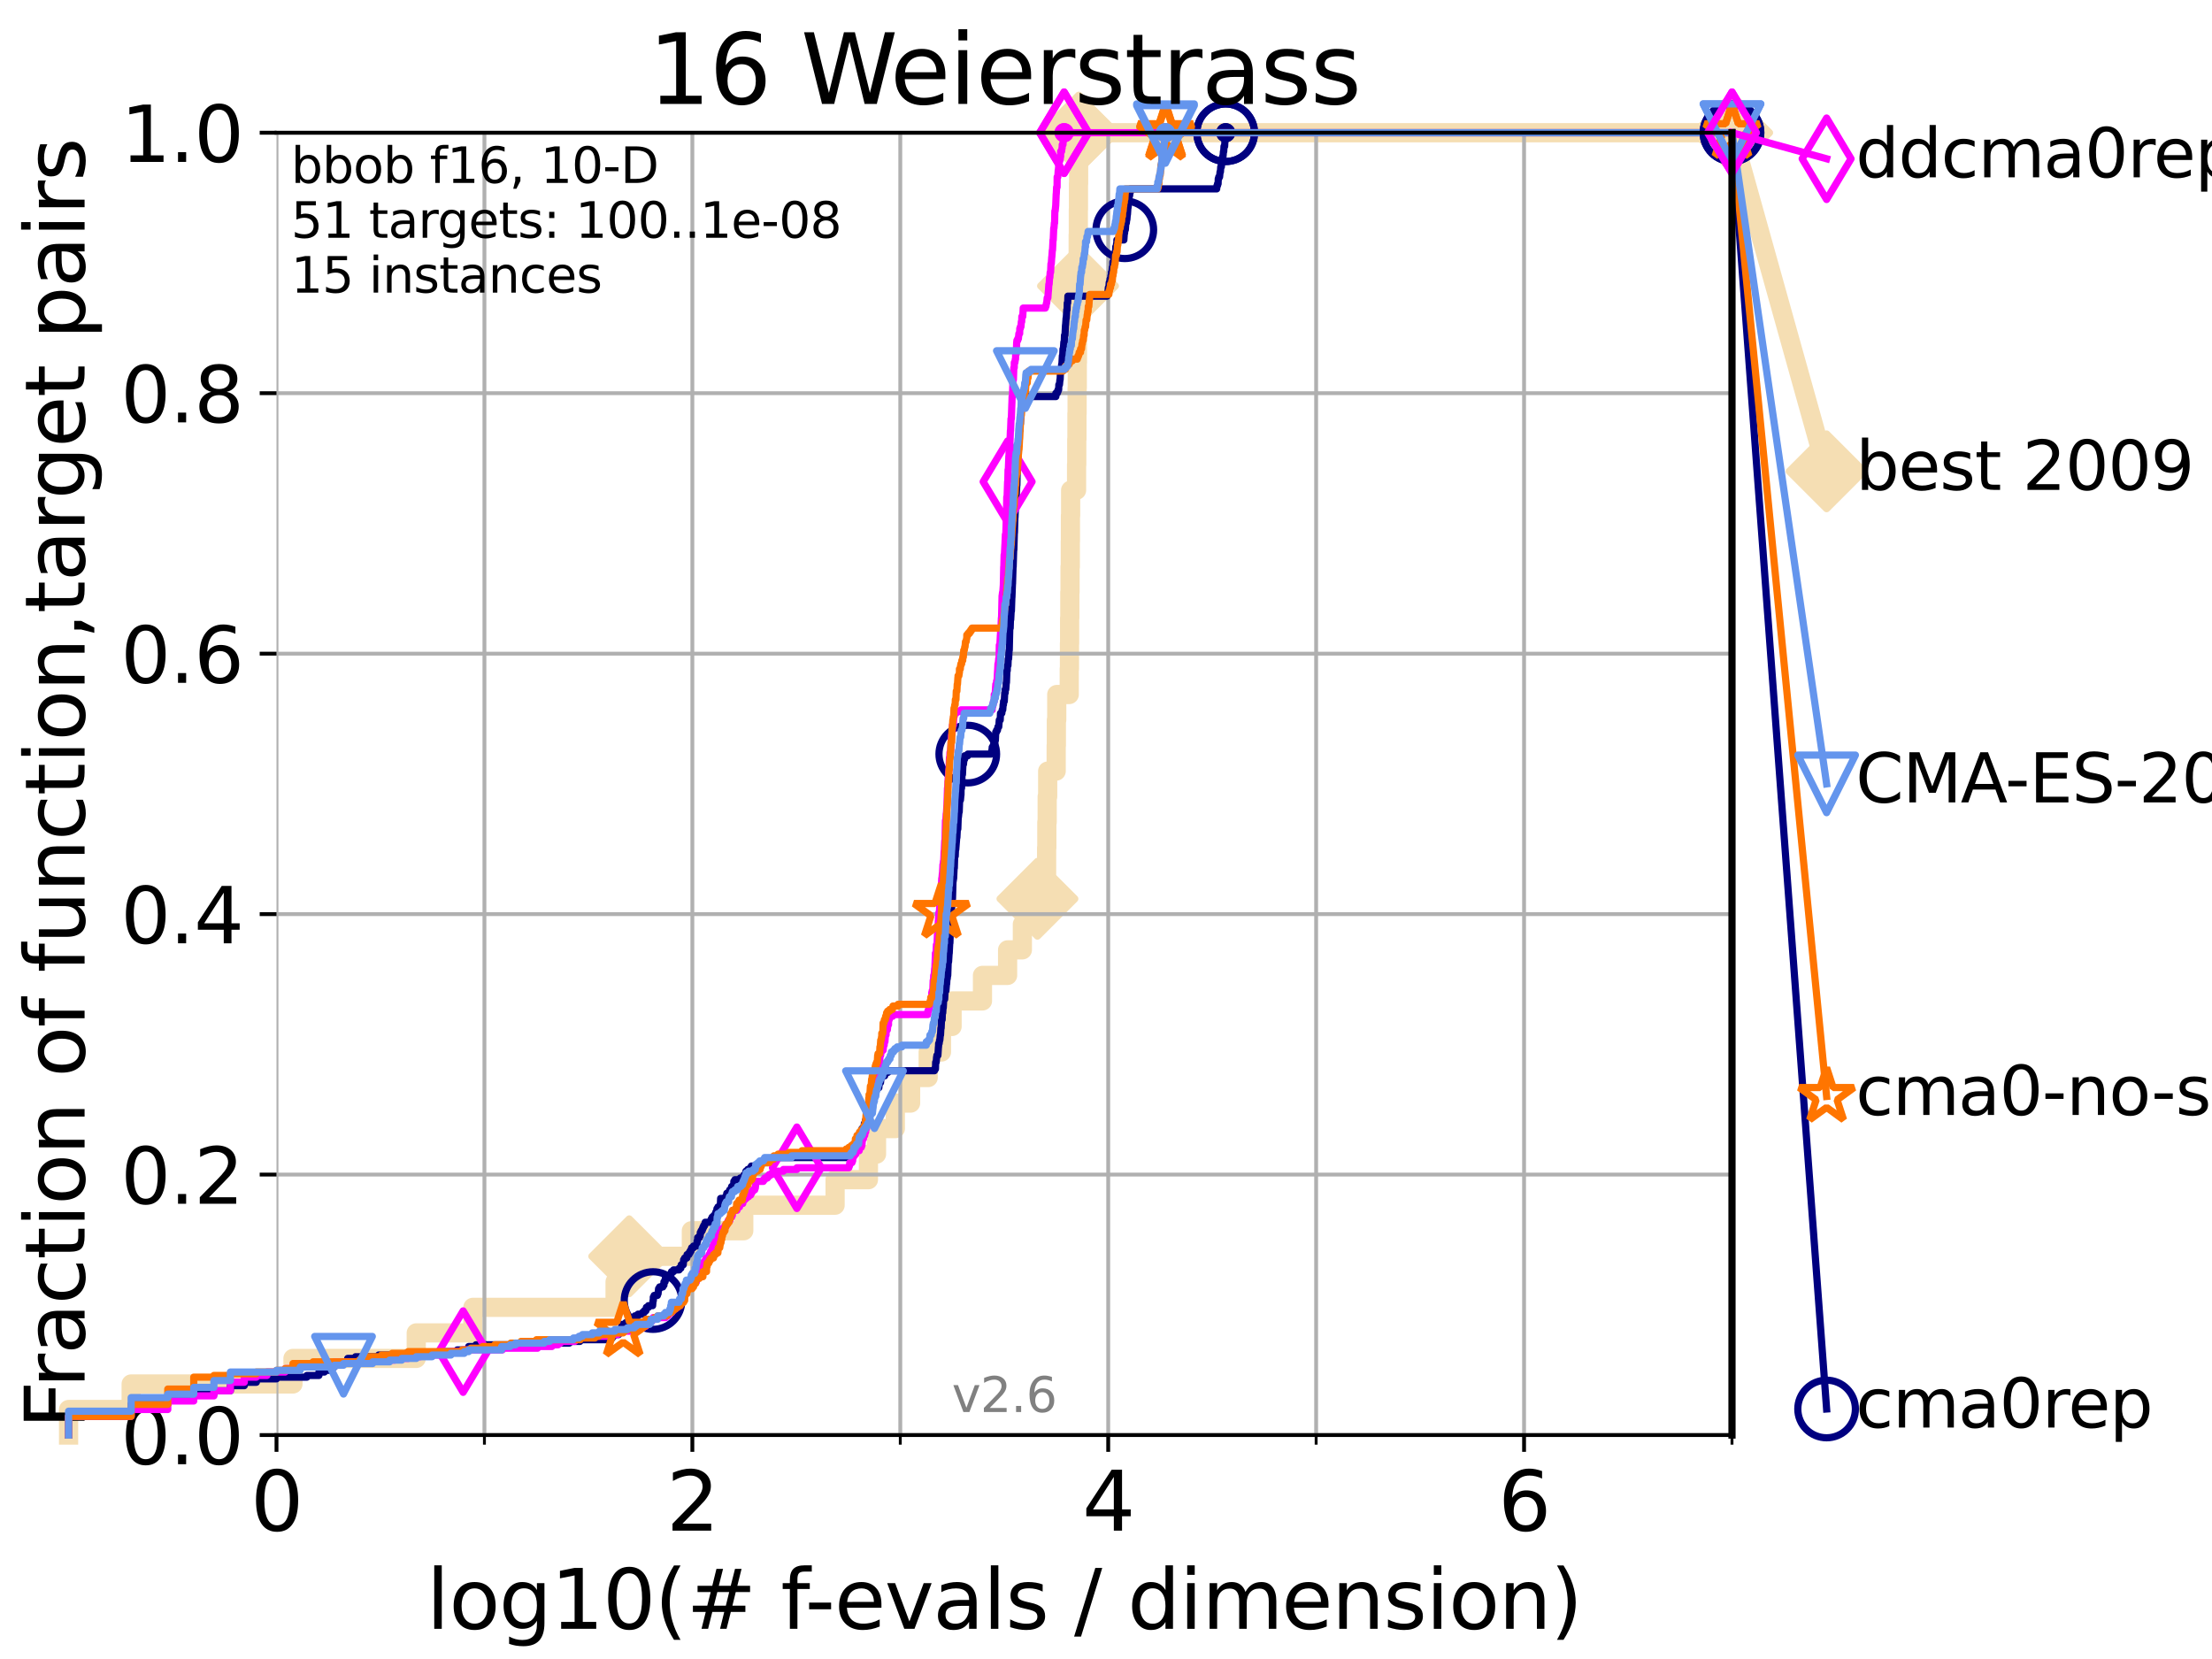 <?xml version="1.0" encoding="utf-8" standalone="no"?>
<!DOCTYPE svg PUBLIC "-//W3C//DTD SVG 1.1//EN"
  "http://www.w3.org/Graphics/SVG/1.1/DTD/svg11.dtd">
<svg xmlns:xlink="http://www.w3.org/1999/xlink" width="460.8pt" height="345.6pt" viewBox="0 0 460.8 345.6" xmlns="http://www.w3.org/2000/svg" version="1.1">
 <defs>
  <style type="text/css">*{stroke-linejoin: round; stroke-linecap: butt}</style>
 </defs>
 <g id="figure_1">
  <g id="patch_1">
   <path d="M 0 345.6 
L 460.8 345.6 
L 460.8 0 
L 0 0 
z
" style="fill: #ffffff"/>
  </g>
  <g id="axes_1">
   <g id="patch_2">
    <path d="M 57.6 298.944 
L 360.806 298.944 
L 360.806 27.648 
L 57.6 27.648 
z
" style="fill: #ffffff"/>
   </g>
   <g id="line2d_1">
    <path d="M 14.285 298.944 
L 14.285 293.624 
L 27.324 293.624 
L 27.324 288.305 
L 61.03 288.305 
L 61.03 282.985 
L 86.712 282.985 
L 86.712 277.666 
L 98.51 277.666 
L 98.51 272.346 
L 128.134 272.346 
L 128.134 267.027 
L 131.078 267.027 
L 131.078 261.707 
L 144.022 261.707 
L 144.022 256.388 
L 154.94 256.388 
L 154.94 251.068 
L 173.964 251.068 
L 173.964 245.749 
L 180.914 245.749 
L 180.914 240.429 
L 182.595 240.429 
L 182.595 235.11 
L 186.511 235.11 
L 186.511 229.79 
L 189.698 229.79 
L 189.698 224.471 
L 193.362 224.471 
L 193.362 219.151 
L 196.125 219.151 
L 196.125 213.832 
L 198.336 213.832 
L 198.336 208.512 
L 204.667 208.512 
L 204.667 203.192 
L 209.903 203.192 
L 209.903 197.873 
L 212.978 197.873 
L 212.978 192.553 
L 216.117 192.553 
L 216.117 187.234 
L 217.981 187.234 
L 217.981 181.914 
L 218.029 181.914 
L 218.029 176.595 
L 218.074 176.595 
L 218.074 171.275 
L 218.145 171.275 
L 218.145 165.956 
L 218.25 165.956 
L 218.25 160.636 
L 220.02 160.636 
L 220.02 155.317 
L 220.059 155.317 
L 220.059 149.997 
L 220.139 149.997 
L 220.139 144.678 
L 222.742 144.678 
L 222.742 139.358 
L 222.788 139.358 
L 222.788 134.039 
L 222.821 134.039 
L 222.821 128.719 
L 222.862 128.719 
L 222.862 123.4 
L 222.908 123.4 
L 222.908 118.08 
L 222.965 118.08 
L 222.965 112.76 
L 222.987 112.76 
L 222.987 107.441 
L 223.032 107.441 
L 223.032 102.121 
L 224.268 102.121 
L 224.268 96.802 
L 224.307 96.802 
L 224.307 91.482 
L 224.347 91.482 
L 224.347 86.163 
L 224.381 86.163 
L 224.381 80.843 
L 224.417 80.843 
L 224.417 75.524 
L 224.452 75.524 
L 224.452 70.204 
L 224.497 70.204 
L 224.497 64.885 
L 224.541 64.885 
L 224.541 59.565 
L 224.568 59.565 
L 224.568 54.246 
L 224.604 54.246 
L 224.604 48.926 
L 224.638 48.926 
L 224.638 43.607 
L 224.663 43.607 
L 224.663 38.287 
L 224.697 38.287 
L 224.697 32.968 
L 224.722 32.968 
L 224.722 27.648 
L 360.806 27.648 
" style="fill: none; stroke: #f5deb3; stroke-width: 4; stroke-linecap: square"/>
   </g>
   <g id="line2d_2">
    <defs>
     <path id="m2b07ab68c0" d="M -0 7.778 
L 7.778 0 
L 0 -7.778 
L -7.778 -0 
z
" style="stroke: #f5deb3; stroke-width: 1.5; stroke-linejoin: miter"/>
    </defs>
    <g>
     <use xlink:href="#m2b07ab68c0" x="131.078" y="261.707" style="fill: #f5deb3; stroke: #f5deb3; stroke-width: 1.5; stroke-linejoin: miter"/>
     <use xlink:href="#m2b07ab68c0" x="216.117" y="187.234" style="fill: #f5deb3; stroke: #f5deb3; stroke-width: 1.5; stroke-linejoin: miter"/>
     <use xlink:href="#m2b07ab68c0" x="224.568" y="59.565" style="fill: #f5deb3; stroke: #f5deb3; stroke-width: 1.5; stroke-linejoin: miter"/>
     <use xlink:href="#m2b07ab68c0" x="224.722" y="27.648" style="fill: #f5deb3; stroke: #f5deb3; stroke-width: 1.5; stroke-linejoin: miter"/>
     <use xlink:href="#m2b07ab68c0" x="224.722" y="27.648" style="fill: #f5deb3; stroke: #f5deb3; stroke-width: 1.5; stroke-linejoin: miter"/>
     <use xlink:href="#m2b07ab68c0" x="360.806" y="27.648" style="fill: #f5deb3; stroke: #f5deb3; stroke-width: 1.5; stroke-linejoin: miter"/>
    </g>
   </g>
   <g id="line2d_3">
    <path style="fill: none; stroke: #f5deb3; stroke-width: 4; stroke-linecap: square"/>
    <g/>
   </g>
   <g id="line2d_4">
    <path d="M 360.806 27.648 
L 380.515 98.185 
" style="fill: none; stroke: #f5deb3; stroke-width: 4; stroke-linecap: square"/>
    <g>
     <use xlink:href="#m2b07ab68c0" x="360.806" y="27.648" style="fill: #f5deb3; stroke: #f5deb3; stroke-width: 1.5; stroke-linejoin: miter"/>
     <use xlink:href="#m2b07ab68c0" x="380.515" y="98.185" style="fill: #f5deb3; stroke: #f5deb3; stroke-width: 1.5; stroke-linejoin: miter"/>
    </g>
   </g>
   <g id="matplotlib.axis_1">
    <g id="xtick_1">
     <g id="line2d_5">
      <path d="M 57.6 298.944 
L 57.6 27.648 
" clip-path="url(#p7347697ae8)" style="fill: none; stroke: #b0b0b0; stroke-width: 0.8; stroke-linecap: square"/>
     </g>
     <g id="line2d_6">
      <defs>
       <path id="m23b20e1c07" d="M 0 0 
L 0 3.5 
" style="stroke: #000000; stroke-width: 0.8"/>
      </defs>
      <g>
       <use xlink:href="#m23b20e1c07" x="57.6" y="298.944" style="stroke: #000000; stroke-width: 0.8"/>
      </g>
     </g>
     <g id="text_1">
      <!-- 0 -->
      <g transform="translate(52.192 318.861)scale(0.17 -0.17)">
       <defs>
        <path id="DejaVuSans-30" d="M 2034 4250 
Q 1547 4250 1301 3770 
Q 1056 3291 1056 2328 
Q 1056 1369 1301 889 
Q 1547 409 2034 409 
Q 2525 409 2770 889 
Q 3016 1369 3016 2328 
Q 3016 3291 2770 3770 
Q 2525 4250 2034 4250 
z
M 2034 4750 
Q 2819 4750 3233 4129 
Q 3647 3509 3647 2328 
Q 3647 1150 3233 529 
Q 2819 -91 2034 -91 
Q 1250 -91 836 529 
Q 422 1150 422 2328 
Q 422 3509 836 4129 
Q 1250 4750 2034 4750 
z
" transform="scale(0.016)"/>
       </defs>
       <use xlink:href="#DejaVuSans-30"/>
      </g>
     </g>
    </g>
    <g id="xtick_2">
     <g id="line2d_7">
      <path d="M 144.23 298.944 
L 144.23 27.648 
" clip-path="url(#p7347697ae8)" style="fill: none; stroke: #b0b0b0; stroke-width: 0.8; stroke-linecap: square"/>
     </g>
     <g id="line2d_8">
      <g>
       <use xlink:href="#m23b20e1c07" x="144.23" y="298.944" style="stroke: #000000; stroke-width: 0.8"/>
      </g>
     </g>
     <g id="text_2">
      <!-- 2 -->
      <g transform="translate(138.822 318.861)scale(0.17 -0.17)">
       <defs>
        <path id="DejaVuSans-32" d="M 1228 531 
L 3431 531 
L 3431 0 
L 469 0 
L 469 531 
Q 828 903 1448 1529 
Q 2069 2156 2228 2338 
Q 2531 2678 2651 2914 
Q 2772 3150 2772 3378 
Q 2772 3750 2511 3984 
Q 2250 4219 1831 4219 
Q 1534 4219 1204 4116 
Q 875 4013 500 3803 
L 500 4441 
Q 881 4594 1212 4672 
Q 1544 4750 1819 4750 
Q 2544 4750 2975 4387 
Q 3406 4025 3406 3419 
Q 3406 3131 3298 2873 
Q 3191 2616 2906 2266 
Q 2828 2175 2409 1742 
Q 1991 1309 1228 531 
z
" transform="scale(0.016)"/>
       </defs>
       <use xlink:href="#DejaVuSans-32"/>
      </g>
     </g>
    </g>
    <g id="xtick_3">
     <g id="line2d_9">
      <path d="M 230.861 298.944 
L 230.861 27.648 
" clip-path="url(#p7347697ae8)" style="fill: none; stroke: #b0b0b0; stroke-width: 0.8; stroke-linecap: square"/>
     </g>
     <g id="line2d_10">
      <g>
       <use xlink:href="#m23b20e1c07" x="230.861" y="298.944" style="stroke: #000000; stroke-width: 0.8"/>
      </g>
     </g>
     <g id="text_3">
      <!-- 4 -->
      <g transform="translate(225.453 318.861)scale(0.17 -0.17)">
       <defs>
        <path id="DejaVuSans-34" d="M 2419 4116 
L 825 1625 
L 2419 1625 
L 2419 4116 
z
M 2253 4666 
L 3047 4666 
L 3047 1625 
L 3713 1625 
L 3713 1100 
L 3047 1100 
L 3047 0 
L 2419 0 
L 2419 1100 
L 313 1100 
L 313 1709 
L 2253 4666 
z
" transform="scale(0.016)"/>
       </defs>
       <use xlink:href="#DejaVuSans-34"/>
      </g>
     </g>
    </g>
    <g id="xtick_4">
     <g id="line2d_11">
      <path d="M 317.491 298.944 
L 317.491 27.648 
" clip-path="url(#p7347697ae8)" style="fill: none; stroke: #b0b0b0; stroke-width: 0.8; stroke-linecap: square"/>
     </g>
     <g id="line2d_12">
      <g>
       <use xlink:href="#m23b20e1c07" x="317.491" y="298.944" style="stroke: #000000; stroke-width: 0.8"/>
      </g>
     </g>
     <g id="text_4">
      <!-- 6 -->
      <g transform="translate(312.083 318.861)scale(0.17 -0.17)">
       <defs>
        <path id="DejaVuSans-36" d="M 2113 2584 
Q 1688 2584 1439 2293 
Q 1191 2003 1191 1497 
Q 1191 994 1439 701 
Q 1688 409 2113 409 
Q 2538 409 2786 701 
Q 3034 994 3034 1497 
Q 3034 2003 2786 2293 
Q 2538 2584 2113 2584 
z
M 3366 4563 
L 3366 3988 
Q 3128 4100 2886 4159 
Q 2644 4219 2406 4219 
Q 1781 4219 1451 3797 
Q 1122 3375 1075 2522 
Q 1259 2794 1537 2939 
Q 1816 3084 2150 3084 
Q 2853 3084 3261 2657 
Q 3669 2231 3669 1497 
Q 3669 778 3244 343 
Q 2819 -91 2113 -91 
Q 1303 -91 875 529 
Q 447 1150 447 2328 
Q 447 3434 972 4092 
Q 1497 4750 2381 4750 
Q 2619 4750 2861 4703 
Q 3103 4656 3366 4563 
z
" transform="scale(0.016)"/>
       </defs>
       <use xlink:href="#DejaVuSans-36"/>
      </g>
     </g>
    </g>
    <g id="xtick_5">
     <g id="line2d_13">
      <path d="M 100.915 298.944 
L 100.915 27.648 
" clip-path="url(#p7347697ae8)" style="fill: none; stroke: #b0b0b0; stroke-width: 0.8; stroke-linecap: square"/>
     </g>
     <g id="line2d_14">
      <defs>
       <path id="m758ba3534a" d="M 0 0 
L 0 2 
" style="stroke: #000000; stroke-width: 0.6"/>
      </defs>
      <g>
       <use xlink:href="#m758ba3534a" x="100.915" y="298.944" style="stroke: #000000; stroke-width: 0.6"/>
      </g>
     </g>
    </g>
    <g id="xtick_6">
     <g id="line2d_15">
      <path d="M 187.546 298.944 
L 187.546 27.648 
" clip-path="url(#p7347697ae8)" style="fill: none; stroke: #b0b0b0; stroke-width: 0.8; stroke-linecap: square"/>
     </g>
     <g id="line2d_16">
      <g>
       <use xlink:href="#m758ba3534a" x="187.546" y="298.944" style="stroke: #000000; stroke-width: 0.6"/>
      </g>
     </g>
    </g>
    <g id="xtick_7">
     <g id="line2d_17">
      <path d="M 274.176 298.944 
L 274.176 27.648 
" clip-path="url(#p7347697ae8)" style="fill: none; stroke: #b0b0b0; stroke-width: 0.8; stroke-linecap: square"/>
     </g>
     <g id="line2d_18">
      <g>
       <use xlink:href="#m758ba3534a" x="274.176" y="298.944" style="stroke: #000000; stroke-width: 0.6"/>
      </g>
     </g>
    </g>
    <g id="xtick_8">
     <g id="line2d_19">
      <path d="M 360.806 298.944 
L 360.806 27.648 
" clip-path="url(#p7347697ae8)" style="fill: none; stroke: #b0b0b0; stroke-width: 0.8; stroke-linecap: square"/>
     </g>
     <g id="line2d_20">
      <g>
       <use xlink:href="#m758ba3534a" x="360.806" y="298.944" style="stroke: #000000; stroke-width: 0.6"/>
      </g>
     </g>
    </g>
    <g id="text_5">
     <!-- log10(# f-evals / dimension) -->
     <g transform="translate(88.823 339.314)scale(0.17 -0.17)">
      <defs>
       <path id="DejaVuSans-6c" d="M 603 4863 
L 1178 4863 
L 1178 0 
L 603 0 
L 603 4863 
z
" transform="scale(0.016)"/>
       <path id="DejaVuSans-6f" d="M 1959 3097 
Q 1497 3097 1228 2736 
Q 959 2375 959 1747 
Q 959 1119 1226 758 
Q 1494 397 1959 397 
Q 2419 397 2687 759 
Q 2956 1122 2956 1747 
Q 2956 2369 2687 2733 
Q 2419 3097 1959 3097 
z
M 1959 3584 
Q 2709 3584 3137 3096 
Q 3566 2609 3566 1747 
Q 3566 888 3137 398 
Q 2709 -91 1959 -91 
Q 1206 -91 779 398 
Q 353 888 353 1747 
Q 353 2609 779 3096 
Q 1206 3584 1959 3584 
z
" transform="scale(0.016)"/>
       <path id="DejaVuSans-67" d="M 2906 1791 
Q 2906 2416 2648 2759 
Q 2391 3103 1925 3103 
Q 1463 3103 1205 2759 
Q 947 2416 947 1791 
Q 947 1169 1205 825 
Q 1463 481 1925 481 
Q 2391 481 2648 825 
Q 2906 1169 2906 1791 
z
M 3481 434 
Q 3481 -459 3084 -895 
Q 2688 -1331 1869 -1331 
Q 1566 -1331 1297 -1286 
Q 1028 -1241 775 -1147 
L 775 -588 
Q 1028 -725 1275 -790 
Q 1522 -856 1778 -856 
Q 2344 -856 2625 -561 
Q 2906 -266 2906 331 
L 2906 616 
Q 2728 306 2450 153 
Q 2172 0 1784 0 
Q 1141 0 747 490 
Q 353 981 353 1791 
Q 353 2603 747 3093 
Q 1141 3584 1784 3584 
Q 2172 3584 2450 3431 
Q 2728 3278 2906 2969 
L 2906 3500 
L 3481 3500 
L 3481 434 
z
" transform="scale(0.016)"/>
       <path id="DejaVuSans-31" d="M 794 531 
L 1825 531 
L 1825 4091 
L 703 3866 
L 703 4441 
L 1819 4666 
L 2450 4666 
L 2450 531 
L 3481 531 
L 3481 0 
L 794 0 
L 794 531 
z
" transform="scale(0.016)"/>
       <path id="DejaVuSans-28" d="M 1984 4856 
Q 1566 4138 1362 3434 
Q 1159 2731 1159 2009 
Q 1159 1288 1364 580 
Q 1569 -128 1984 -844 
L 1484 -844 
Q 1016 -109 783 600 
Q 550 1309 550 2009 
Q 550 2706 781 3412 
Q 1013 4119 1484 4856 
L 1984 4856 
z
" transform="scale(0.016)"/>
       <path id="DejaVuSans-23" d="M 3272 2816 
L 2363 2816 
L 2100 1772 
L 3016 1772 
L 3272 2816 
z
M 2803 4594 
L 2478 3297 
L 3391 3297 
L 3719 4594 
L 4219 4594 
L 3897 3297 
L 4872 3297 
L 4872 2816 
L 3775 2816 
L 3519 1772 
L 4513 1772 
L 4513 1294 
L 3397 1294 
L 3072 0 
L 2572 0 
L 2894 1294 
L 1978 1294 
L 1656 0 
L 1153 0 
L 1478 1294 
L 494 1294 
L 494 1772 
L 1594 1772 
L 1856 2816 
L 850 2816 
L 850 3297 
L 1978 3297 
L 2297 4594 
L 2803 4594 
z
" transform="scale(0.016)"/>
       <path id="DejaVuSans-20" transform="scale(0.016)"/>
       <path id="DejaVuSans-66" d="M 2375 4863 
L 2375 4384 
L 1825 4384 
Q 1516 4384 1395 4259 
Q 1275 4134 1275 3809 
L 1275 3500 
L 2222 3500 
L 2222 3053 
L 1275 3053 
L 1275 0 
L 697 0 
L 697 3053 
L 147 3053 
L 147 3500 
L 697 3500 
L 697 3744 
Q 697 4328 969 4595 
Q 1241 4863 1831 4863 
L 2375 4863 
z
" transform="scale(0.016)"/>
       <path id="DejaVuSans-2d" d="M 313 2009 
L 1997 2009 
L 1997 1497 
L 313 1497 
L 313 2009 
z
" transform="scale(0.016)"/>
       <path id="DejaVuSans-65" d="M 3597 1894 
L 3597 1613 
L 953 1613 
Q 991 1019 1311 708 
Q 1631 397 2203 397 
Q 2534 397 2845 478 
Q 3156 559 3463 722 
L 3463 178 
Q 3153 47 2828 -22 
Q 2503 -91 2169 -91 
Q 1331 -91 842 396 
Q 353 884 353 1716 
Q 353 2575 817 3079 
Q 1281 3584 2069 3584 
Q 2775 3584 3186 3129 
Q 3597 2675 3597 1894 
z
M 3022 2063 
Q 3016 2534 2758 2815 
Q 2500 3097 2075 3097 
Q 1594 3097 1305 2825 
Q 1016 2553 972 2059 
L 3022 2063 
z
" transform="scale(0.016)"/>
       <path id="DejaVuSans-76" d="M 191 3500 
L 800 3500 
L 1894 563 
L 2988 3500 
L 3597 3500 
L 2284 0 
L 1503 0 
L 191 3500 
z
" transform="scale(0.016)"/>
       <path id="DejaVuSans-61" d="M 2194 1759 
Q 1497 1759 1228 1600 
Q 959 1441 959 1056 
Q 959 750 1161 570 
Q 1363 391 1709 391 
Q 2188 391 2477 730 
Q 2766 1069 2766 1631 
L 2766 1759 
L 2194 1759 
z
M 3341 1997 
L 3341 0 
L 2766 0 
L 2766 531 
Q 2569 213 2275 61 
Q 1981 -91 1556 -91 
Q 1019 -91 701 211 
Q 384 513 384 1019 
Q 384 1609 779 1909 
Q 1175 2209 1959 2209 
L 2766 2209 
L 2766 2266 
Q 2766 2663 2505 2880 
Q 2244 3097 1772 3097 
Q 1472 3097 1187 3025 
Q 903 2953 641 2809 
L 641 3341 
Q 956 3463 1253 3523 
Q 1550 3584 1831 3584 
Q 2591 3584 2966 3190 
Q 3341 2797 3341 1997 
z
" transform="scale(0.016)"/>
       <path id="DejaVuSans-73" d="M 2834 3397 
L 2834 2853 
Q 2591 2978 2328 3040 
Q 2066 3103 1784 3103 
Q 1356 3103 1142 2972 
Q 928 2841 928 2578 
Q 928 2378 1081 2264 
Q 1234 2150 1697 2047 
L 1894 2003 
Q 2506 1872 2764 1633 
Q 3022 1394 3022 966 
Q 3022 478 2636 193 
Q 2250 -91 1575 -91 
Q 1294 -91 989 -36 
Q 684 19 347 128 
L 347 722 
Q 666 556 975 473 
Q 1284 391 1588 391 
Q 1994 391 2212 530 
Q 2431 669 2431 922 
Q 2431 1156 2273 1281 
Q 2116 1406 1581 1522 
L 1381 1569 
Q 847 1681 609 1914 
Q 372 2147 372 2553 
Q 372 3047 722 3315 
Q 1072 3584 1716 3584 
Q 2034 3584 2315 3537 
Q 2597 3491 2834 3397 
z
" transform="scale(0.016)"/>
       <path id="DejaVuSans-2f" d="M 1625 4666 
L 2156 4666 
L 531 -594 
L 0 -594 
L 1625 4666 
z
" transform="scale(0.016)"/>
       <path id="DejaVuSans-64" d="M 2906 2969 
L 2906 4863 
L 3481 4863 
L 3481 0 
L 2906 0 
L 2906 525 
Q 2725 213 2448 61 
Q 2172 -91 1784 -91 
Q 1150 -91 751 415 
Q 353 922 353 1747 
Q 353 2572 751 3078 
Q 1150 3584 1784 3584 
Q 2172 3584 2448 3432 
Q 2725 3281 2906 2969 
z
M 947 1747 
Q 947 1113 1208 752 
Q 1469 391 1925 391 
Q 2381 391 2643 752 
Q 2906 1113 2906 1747 
Q 2906 2381 2643 2742 
Q 2381 3103 1925 3103 
Q 1469 3103 1208 2742 
Q 947 2381 947 1747 
z
" transform="scale(0.016)"/>
       <path id="DejaVuSans-69" d="M 603 3500 
L 1178 3500 
L 1178 0 
L 603 0 
L 603 3500 
z
M 603 4863 
L 1178 4863 
L 1178 4134 
L 603 4134 
L 603 4863 
z
" transform="scale(0.016)"/>
       <path id="DejaVuSans-6d" d="M 3328 2828 
Q 3544 3216 3844 3400 
Q 4144 3584 4550 3584 
Q 5097 3584 5394 3201 
Q 5691 2819 5691 2113 
L 5691 0 
L 5113 0 
L 5113 2094 
Q 5113 2597 4934 2840 
Q 4756 3084 4391 3084 
Q 3944 3084 3684 2787 
Q 3425 2491 3425 1978 
L 3425 0 
L 2847 0 
L 2847 2094 
Q 2847 2600 2669 2842 
Q 2491 3084 2119 3084 
Q 1678 3084 1418 2786 
Q 1159 2488 1159 1978 
L 1159 0 
L 581 0 
L 581 3500 
L 1159 3500 
L 1159 2956 
Q 1356 3278 1631 3431 
Q 1906 3584 2284 3584 
Q 2666 3584 2933 3390 
Q 3200 3197 3328 2828 
z
" transform="scale(0.016)"/>
       <path id="DejaVuSans-6e" d="M 3513 2113 
L 3513 0 
L 2938 0 
L 2938 2094 
Q 2938 2591 2744 2837 
Q 2550 3084 2163 3084 
Q 1697 3084 1428 2787 
Q 1159 2491 1159 1978 
L 1159 0 
L 581 0 
L 581 3500 
L 1159 3500 
L 1159 2956 
Q 1366 3272 1645 3428 
Q 1925 3584 2291 3584 
Q 2894 3584 3203 3211 
Q 3513 2838 3513 2113 
z
" transform="scale(0.016)"/>
       <path id="DejaVuSans-29" d="M 513 4856 
L 1013 4856 
Q 1481 4119 1714 3412 
Q 1947 2706 1947 2009 
Q 1947 1309 1714 600 
Q 1481 -109 1013 -844 
L 513 -844 
Q 928 -128 1133 580 
Q 1338 1288 1338 2009 
Q 1338 2731 1133 3434 
Q 928 4138 513 4856 
z
" transform="scale(0.016)"/>
      </defs>
      <use xlink:href="#DejaVuSans-6c"/>
      <use xlink:href="#DejaVuSans-6f" x="27.783"/>
      <use xlink:href="#DejaVuSans-67" x="88.965"/>
      <use xlink:href="#DejaVuSans-31" x="152.441"/>
      <use xlink:href="#DejaVuSans-30" x="216.064"/>
      <use xlink:href="#DejaVuSans-28" x="279.688"/>
      <use xlink:href="#DejaVuSans-23" x="318.701"/>
      <use xlink:href="#DejaVuSans-20" x="402.49"/>
      <use xlink:href="#DejaVuSans-66" x="434.277"/>
      <use xlink:href="#DejaVuSans-2d" x="463.982"/>
      <use xlink:href="#DejaVuSans-65" x="500.066"/>
      <use xlink:href="#DejaVuSans-76" x="561.59"/>
      <use xlink:href="#DejaVuSans-61" x="620.77"/>
      <use xlink:href="#DejaVuSans-6c" x="682.049"/>
      <use xlink:href="#DejaVuSans-73" x="709.832"/>
      <use xlink:href="#DejaVuSans-20" x="761.932"/>
      <use xlink:href="#DejaVuSans-2f" x="793.719"/>
      <use xlink:href="#DejaVuSans-20" x="827.41"/>
      <use xlink:href="#DejaVuSans-64" x="859.197"/>
      <use xlink:href="#DejaVuSans-69" x="922.674"/>
      <use xlink:href="#DejaVuSans-6d" x="950.457"/>
      <use xlink:href="#DejaVuSans-65" x="1047.869"/>
      <use xlink:href="#DejaVuSans-6e" x="1109.393"/>
      <use xlink:href="#DejaVuSans-73" x="1172.771"/>
      <use xlink:href="#DejaVuSans-69" x="1224.871"/>
      <use xlink:href="#DejaVuSans-6f" x="1252.654"/>
      <use xlink:href="#DejaVuSans-6e" x="1313.836"/>
      <use xlink:href="#DejaVuSans-29" x="1377.215"/>
     </g>
    </g>
   </g>
   <g id="matplotlib.axis_2">
    <g id="ytick_1">
     <g id="line2d_21">
      <path d="M 57.6 298.944 
L 360.806 298.944 
" clip-path="url(#p7347697ae8)" style="fill: none; stroke: #b0b0b0; stroke-width: 0.8; stroke-linecap: square"/>
     </g>
     <g id="line2d_22">
      <defs>
       <path id="mac699cd266" d="M 0 0 
L -3.5 0 
" style="stroke: #000000; stroke-width: 0.8"/>
      </defs>
      <g>
       <use xlink:href="#mac699cd266" x="57.6" y="298.944" style="stroke: #000000; stroke-width: 0.8"/>
      </g>
     </g>
     <g id="text_6">
      <!-- 0.0 -->
      <g transform="translate(25.155 305.023)scale(0.16 -0.16)">
       <defs>
        <path id="DejaVuSans-2e" d="M 684 794 
L 1344 794 
L 1344 0 
L 684 0 
L 684 794 
z
" transform="scale(0.016)"/>
       </defs>
       <use xlink:href="#DejaVuSans-30"/>
       <use xlink:href="#DejaVuSans-2e" x="63.623"/>
       <use xlink:href="#DejaVuSans-30" x="95.41"/>
      </g>
     </g>
    </g>
    <g id="ytick_2">
     <g id="line2d_23">
      <path d="M 57.6 244.685 
L 360.806 244.685 
" clip-path="url(#p7347697ae8)" style="fill: none; stroke: #b0b0b0; stroke-width: 0.8; stroke-linecap: square"/>
     </g>
     <g id="line2d_24">
      <g>
       <use xlink:href="#mac699cd266" x="57.6" y="244.685" style="stroke: #000000; stroke-width: 0.8"/>
      </g>
     </g>
     <g id="text_7">
      <!-- 0.2 -->
      <g transform="translate(25.155 250.764)scale(0.16 -0.16)">
       <use xlink:href="#DejaVuSans-30"/>
       <use xlink:href="#DejaVuSans-2e" x="63.623"/>
       <use xlink:href="#DejaVuSans-32" x="95.41"/>
      </g>
     </g>
    </g>
    <g id="ytick_3">
     <g id="line2d_25">
      <path d="M 57.6 190.426 
L 360.806 190.426 
" clip-path="url(#p7347697ae8)" style="fill: none; stroke: #b0b0b0; stroke-width: 0.8; stroke-linecap: square"/>
     </g>
     <g id="line2d_26">
      <g>
       <use xlink:href="#mac699cd266" x="57.6" y="190.426" style="stroke: #000000; stroke-width: 0.8"/>
      </g>
     </g>
     <g id="text_8">
      <!-- 0.4 -->
      <g transform="translate(25.155 196.504)scale(0.16 -0.16)">
       <use xlink:href="#DejaVuSans-30"/>
       <use xlink:href="#DejaVuSans-2e" x="63.623"/>
       <use xlink:href="#DejaVuSans-34" x="95.41"/>
      </g>
     </g>
    </g>
    <g id="ytick_4">
     <g id="line2d_27">
      <path d="M 57.6 136.166 
L 360.806 136.166 
" clip-path="url(#p7347697ae8)" style="fill: none; stroke: #b0b0b0; stroke-width: 0.8; stroke-linecap: square"/>
     </g>
     <g id="line2d_28">
      <g>
       <use xlink:href="#mac699cd266" x="57.6" y="136.166" style="stroke: #000000; stroke-width: 0.8"/>
      </g>
     </g>
     <g id="text_9">
      <!-- 0.6 -->
      <g transform="translate(25.155 142.245)scale(0.16 -0.16)">
       <use xlink:href="#DejaVuSans-30"/>
       <use xlink:href="#DejaVuSans-2e" x="63.623"/>
       <use xlink:href="#DejaVuSans-36" x="95.41"/>
      </g>
     </g>
    </g>
    <g id="ytick_5">
     <g id="line2d_29">
      <path d="M 57.6 81.907 
L 360.806 81.907 
" clip-path="url(#p7347697ae8)" style="fill: none; stroke: #b0b0b0; stroke-width: 0.8; stroke-linecap: square"/>
     </g>
     <g id="line2d_30">
      <g>
       <use xlink:href="#mac699cd266" x="57.6" y="81.907" style="stroke: #000000; stroke-width: 0.8"/>
      </g>
     </g>
     <g id="text_10">
      <!-- 0.8 -->
      <g transform="translate(25.155 87.986)scale(0.16 -0.16)">
       <defs>
        <path id="DejaVuSans-38" d="M 2034 2216 
Q 1584 2216 1326 1975 
Q 1069 1734 1069 1313 
Q 1069 891 1326 650 
Q 1584 409 2034 409 
Q 2484 409 2743 651 
Q 3003 894 3003 1313 
Q 3003 1734 2745 1975 
Q 2488 2216 2034 2216 
z
M 1403 2484 
Q 997 2584 770 2862 
Q 544 3141 544 3541 
Q 544 4100 942 4425 
Q 1341 4750 2034 4750 
Q 2731 4750 3128 4425 
Q 3525 4100 3525 3541 
Q 3525 3141 3298 2862 
Q 3072 2584 2669 2484 
Q 3125 2378 3379 2068 
Q 3634 1759 3634 1313 
Q 3634 634 3220 271 
Q 2806 -91 2034 -91 
Q 1263 -91 848 271 
Q 434 634 434 1313 
Q 434 1759 690 2068 
Q 947 2378 1403 2484 
z
M 1172 3481 
Q 1172 3119 1398 2916 
Q 1625 2713 2034 2713 
Q 2441 2713 2670 2916 
Q 2900 3119 2900 3481 
Q 2900 3844 2670 4047 
Q 2441 4250 2034 4250 
Q 1625 4250 1398 4047 
Q 1172 3844 1172 3481 
z
" transform="scale(0.016)"/>
       </defs>
       <use xlink:href="#DejaVuSans-30"/>
       <use xlink:href="#DejaVuSans-2e" x="63.623"/>
       <use xlink:href="#DejaVuSans-38" x="95.41"/>
      </g>
     </g>
    </g>
    <g id="ytick_6">
     <g id="line2d_31">
      <path d="M 57.6 27.648 
L 360.806 27.648 
" clip-path="url(#p7347697ae8)" style="fill: none; stroke: #b0b0b0; stroke-width: 0.8; stroke-linecap: square"/>
     </g>
     <g id="line2d_32">
      <g>
       <use xlink:href="#mac699cd266" x="57.6" y="27.648" style="stroke: #000000; stroke-width: 0.8"/>
      </g>
     </g>
     <g id="text_11">
      <!-- 1.0 -->
      <g transform="translate(25.155 33.727)scale(0.16 -0.16)">
       <use xlink:href="#DejaVuSans-31"/>
       <use xlink:href="#DejaVuSans-2e" x="63.623"/>
       <use xlink:href="#DejaVuSans-30" x="95.41"/>
      </g>
     </g>
    </g>
    <g id="text_12">
     <!-- Fraction of function,target pairs -->
     <g transform="translate(17.62 297.681)rotate(-90)scale(0.17 -0.17)">
      <defs>
       <path id="DejaVuSans-46" d="M 628 4666 
L 3309 4666 
L 3309 4134 
L 1259 4134 
L 1259 2759 
L 3109 2759 
L 3109 2228 
L 1259 2228 
L 1259 0 
L 628 0 
L 628 4666 
z
" transform="scale(0.016)"/>
       <path id="DejaVuSans-72" d="M 2631 2963 
Q 2534 3019 2420 3045 
Q 2306 3072 2169 3072 
Q 1681 3072 1420 2755 
Q 1159 2438 1159 1844 
L 1159 0 
L 581 0 
L 581 3500 
L 1159 3500 
L 1159 2956 
Q 1341 3275 1631 3429 
Q 1922 3584 2338 3584 
Q 2397 3584 2469 3576 
Q 2541 3569 2628 3553 
L 2631 2963 
z
" transform="scale(0.016)"/>
       <path id="DejaVuSans-63" d="M 3122 3366 
L 3122 2828 
Q 2878 2963 2633 3030 
Q 2388 3097 2138 3097 
Q 1578 3097 1268 2742 
Q 959 2388 959 1747 
Q 959 1106 1268 751 
Q 1578 397 2138 397 
Q 2388 397 2633 464 
Q 2878 531 3122 666 
L 3122 134 
Q 2881 22 2623 -34 
Q 2366 -91 2075 -91 
Q 1284 -91 818 406 
Q 353 903 353 1747 
Q 353 2603 823 3093 
Q 1294 3584 2113 3584 
Q 2378 3584 2631 3529 
Q 2884 3475 3122 3366 
z
" transform="scale(0.016)"/>
       <path id="DejaVuSans-74" d="M 1172 4494 
L 1172 3500 
L 2356 3500 
L 2356 3053 
L 1172 3053 
L 1172 1153 
Q 1172 725 1289 603 
Q 1406 481 1766 481 
L 2356 481 
L 2356 0 
L 1766 0 
Q 1100 0 847 248 
Q 594 497 594 1153 
L 594 3053 
L 172 3053 
L 172 3500 
L 594 3500 
L 594 4494 
L 1172 4494 
z
" transform="scale(0.016)"/>
       <path id="DejaVuSans-75" d="M 544 1381 
L 544 3500 
L 1119 3500 
L 1119 1403 
Q 1119 906 1312 657 
Q 1506 409 1894 409 
Q 2359 409 2629 706 
Q 2900 1003 2900 1516 
L 2900 3500 
L 3475 3500 
L 3475 0 
L 2900 0 
L 2900 538 
Q 2691 219 2414 64 
Q 2138 -91 1772 -91 
Q 1169 -91 856 284 
Q 544 659 544 1381 
z
M 1991 3584 
L 1991 3584 
z
" transform="scale(0.016)"/>
       <path id="DejaVuSans-2c" d="M 750 794 
L 1409 794 
L 1409 256 
L 897 -744 
L 494 -744 
L 750 256 
L 750 794 
z
" transform="scale(0.016)"/>
       <path id="DejaVuSans-70" d="M 1159 525 
L 1159 -1331 
L 581 -1331 
L 581 3500 
L 1159 3500 
L 1159 2969 
Q 1341 3281 1617 3432 
Q 1894 3584 2278 3584 
Q 2916 3584 3314 3078 
Q 3713 2572 3713 1747 
Q 3713 922 3314 415 
Q 2916 -91 2278 -91 
Q 1894 -91 1617 61 
Q 1341 213 1159 525 
z
M 3116 1747 
Q 3116 2381 2855 2742 
Q 2594 3103 2138 3103 
Q 1681 3103 1420 2742 
Q 1159 2381 1159 1747 
Q 1159 1113 1420 752 
Q 1681 391 2138 391 
Q 2594 391 2855 752 
Q 3116 1113 3116 1747 
z
" transform="scale(0.016)"/>
      </defs>
      <use xlink:href="#DejaVuSans-46"/>
      <use xlink:href="#DejaVuSans-72" x="50.27"/>
      <use xlink:href="#DejaVuSans-61" x="91.383"/>
      <use xlink:href="#DejaVuSans-63" x="152.662"/>
      <use xlink:href="#DejaVuSans-74" x="207.643"/>
      <use xlink:href="#DejaVuSans-69" x="246.852"/>
      <use xlink:href="#DejaVuSans-6f" x="274.635"/>
      <use xlink:href="#DejaVuSans-6e" x="335.816"/>
      <use xlink:href="#DejaVuSans-20" x="399.195"/>
      <use xlink:href="#DejaVuSans-6f" x="430.982"/>
      <use xlink:href="#DejaVuSans-66" x="492.164"/>
      <use xlink:href="#DejaVuSans-20" x="527.369"/>
      <use xlink:href="#DejaVuSans-66" x="559.156"/>
      <use xlink:href="#DejaVuSans-75" x="594.361"/>
      <use xlink:href="#DejaVuSans-6e" x="657.74"/>
      <use xlink:href="#DejaVuSans-63" x="721.119"/>
      <use xlink:href="#DejaVuSans-74" x="776.1"/>
      <use xlink:href="#DejaVuSans-69" x="815.309"/>
      <use xlink:href="#DejaVuSans-6f" x="843.092"/>
      <use xlink:href="#DejaVuSans-6e" x="904.273"/>
      <use xlink:href="#DejaVuSans-2c" x="967.652"/>
      <use xlink:href="#DejaVuSans-74" x="999.439"/>
      <use xlink:href="#DejaVuSans-61" x="1038.648"/>
      <use xlink:href="#DejaVuSans-72" x="1099.928"/>
      <use xlink:href="#DejaVuSans-67" x="1139.291"/>
      <use xlink:href="#DejaVuSans-65" x="1202.768"/>
      <use xlink:href="#DejaVuSans-74" x="1264.291"/>
      <use xlink:href="#DejaVuSans-20" x="1303.5"/>
      <use xlink:href="#DejaVuSans-70" x="1335.287"/>
      <use xlink:href="#DejaVuSans-61" x="1398.764"/>
      <use xlink:href="#DejaVuSans-69" x="1460.043"/>
      <use xlink:href="#DejaVuSans-72" x="1487.826"/>
      <use xlink:href="#DejaVuSans-73" x="1528.939"/>
     </g>
    </g>
   </g>
   <g id="line2d_33">
    <defs>
     <path id="m646ea02f8d" d="M 0 1.5 
C 0.398 1.5 0.779 1.342 1.061 1.061 
C 1.342 0.779 1.5 0.398 1.5 0 
C 1.5 -0.398 1.342 -0.779 1.061 -1.061 
C 0.779 -1.342 0.398 -1.5 0 -1.5 
C -0.398 -1.5 -0.779 -1.342 -1.061 -1.061 
C -1.342 -0.779 -1.5 -0.398 -1.5 0 
C -1.5 0.398 -1.342 0.779 -1.061 1.061 
C -0.779 1.342 -0.398 1.5 0 1.5 
z
" style="stroke: #f5deb3"/>
    </defs>
    <g>
     <use xlink:href="#m646ea02f8d" x="224.722" y="27.648" style="fill: #f5deb3; stroke: #f5deb3"/>
     <use xlink:href="#m646ea02f8d" x="224.722" y="27.648" style="fill: #f5deb3; stroke: #f5deb3"/>
    </g>
   </g>
   <g id="line2d_34">
    <defs>
     <path id="m5cf81fdc57" d="M 0 1.5 
C 0.398 1.5 0.779 1.342 1.061 1.061 
C 1.342 0.779 1.5 0.398 1.5 0 
C 1.5 -0.398 1.342 -0.779 1.061 -1.061 
C 0.779 -1.342 0.398 -1.5 0 -1.5 
C -0.398 -1.5 -0.779 -1.342 -1.061 -1.061 
C -1.342 -0.779 -1.5 -0.398 -1.5 0 
C -1.5 0.398 -1.342 0.779 -1.061 1.061 
C -0.779 1.342 -0.398 1.5 0 1.5 
z
" style="stroke: #000080"/>
    </defs>
    <g>
     <use xlink:href="#m5cf81fdc57" x="255.329" y="27.648" style="fill: #000080; stroke: #000080"/>
     <use xlink:href="#m5cf81fdc57" x="255.329" y="27.648" style="fill: #000080; stroke: #000080"/>
    </g>
   </g>
   <g id="line2d_35">
    <path d="M 14.285 298.944 
L 14.285 295.043 
L 27.324 295.043 
L 27.324 292.561 
L 34.951 292.561 
L 34.951 291.142 
L 40.363 291.142 
L 40.363 290.433 
L 44.561 290.433 
L 44.561 289.723 
L 47.991 289.723 
L 47.991 288.66 
L 50.89 288.66 
L 50.89 287.95 
L 53.402 287.95 
L 53.402 287.241 
L 57.6 287.241 
L 57.6 286.886 
L 63.93 286.886 
L 63.93 286.532 
L 66.441 286.532 
L 66.441 285.822 
L 67.582 285.822 
L 67.582 285.468 
L 68.657 285.468 
L 68.657 284.759 
L 69.674 284.759 
L 69.674 284.049 
L 71.557 284.049 
L 71.557 283.695 
L 72.432 283.695 
L 72.432 282.985 
L 74.069 282.985 
L 74.069 282.631 
L 78.883 282.631 
L 78.883 282.276 
L 84.596 282.276 
L 84.596 281.922 
L 91.923 281.922 
L 91.923 281.567 
L 95.251 281.567 
L 95.251 281.212 
L 97.635 281.212 
L 97.635 280.503 
L 99.141 280.503 
L 99.141 280.148 
L 111.55 280.148 
L 111.55 279.794 
L 118.598 279.794 
L 118.598 279.439 
L 120.814 279.439 
L 120.814 279.084 
L 126.275 279.084 
L 126.275 278.73 
L 127.55 278.73 
L 127.55 278.375 
L 127.822 278.375 
L 127.822 278.021 
L 128.872 278.021 
L 128.957 277.311 
L 129.041 277.311 
L 129.041 276.957 
L 129.417 276.957 
L 129.5 276.247 
L 129.582 276.247 
L 129.582 275.893 
L 130.345 275.893 
L 130.345 275.538 
L 131.784 275.538 
L 131.784 275.183 
L 131.929 275.183 
L 132.037 274.474 
L 132.252 274.474 
L 132.252 274.12 
L 132.916 274.12 
L 132.916 273.765 
L 133.853 273.765 
L 133.853 273.41 
L 134.209 273.41 
L 134.209 273.056 
L 134.558 273.056 
L 134.652 272.346 
L 135.085 272.346 
L 135.085 271.992 
L 135.952 271.992 
L 136.04 270.928 
L 136.098 270.928 
L 136.098 270.219 
L 136.271 270.219 
L 136.271 269.864 
L 136.948 269.864 
L 136.948 269.509 
L 137.086 269.509 
L 137.196 268.445 
L 137.413 268.445 
L 137.413 268.091 
L 138.077 268.091 
L 138.077 267.736 
L 138.31 267.736 
L 138.31 267.027 
L 138.541 267.027 
L 138.592 266.318 
L 139.018 266.318 
L 139.018 265.963 
L 139.142 265.963 
L 139.142 265.608 
L 139.772 265.608 
L 139.772 265.254 
L 139.891 265.254 
L 139.891 264.899 
L 140.313 264.899 
L 140.313 264.544 
L 141.48 264.544 
L 141.48 264.19 
L 141.826 264.19 
L 141.911 263.48 
L 142.332 263.48 
L 142.415 262.417 
L 142.621 262.417 
L 142.621 262.062 
L 143.086 262.062 
L 143.126 261.353 
L 143.521 261.353 
L 143.521 260.998 
L 143.735 260.998 
L 143.735 260.643 
L 143.946 260.643 
L 143.946 260.289 
L 144.079 260.289 
L 144.079 259.934 
L 144.455 259.934 
L 144.455 259.579 
L 145.148 259.579 
L 145.22 258.516 
L 145.327 258.516 
L 145.344 257.806 
L 145.713 257.806 
L 145.713 257.452 
L 145.869 257.452 
L 145.886 256.742 
L 146.058 256.742 
L 146.058 256.388 
L 146.278 256.388 
L 146.278 256.033 
L 146.413 256.033 
L 146.413 255.678 
L 146.579 255.678 
L 146.579 255.324 
L 146.794 255.324 
L 146.794 254.969 
L 146.909 254.969 
L 146.909 254.615 
L 148.002 254.615 
L 148.002 254.26 
L 148.17 254.26 
L 148.17 253.905 
L 148.353 253.905 
L 148.353 253.551 
L 148.712 253.551 
L 148.712 253.196 
L 149.093 253.196 
L 149.122 252.487 
L 149.267 252.487 
L 149.353 251.778 
L 149.567 251.778 
L 149.567 251.423 
L 150.042 251.423 
L 150.125 249.65 
L 151.129 249.65 
L 151.129 249.295 
L 151.311 249.295 
L 151.401 248.586 
L 151.845 248.586 
L 151.845 248.231 
L 152.008 248.231 
L 152.008 247.877 
L 152.402 247.877 
L 152.414 247.167 
L 152.752 247.167 
L 152.859 246.458 
L 152.871 246.458 
L 152.871 246.103 
L 153.084 246.103 
L 153.084 245.749 
L 154.223 245.749 
L 154.223 245.394 
L 154.833 245.394 
L 154.833 245.039 
L 155.056 245.039 
L 155.056 244.685 
L 155.319 244.685 
L 155.392 243.976 
L 155.762 243.976 
L 155.762 243.621 
L 156.295 243.621 
L 156.295 243.266 
L 156.521 243.266 
L 156.521 242.912 
L 158.516 242.912 
L 158.516 242.557 
L 158.674 242.557 
L 158.674 242.202 
L 160.045 242.202 
L 160.045 241.848 
L 161.064 241.848 
L 161.064 241.493 
L 161.217 241.493 
L 161.217 241.138 
L 176.879 241.138 
L 176.879 240.784 
L 177.308 240.784 
L 177.308 240.429 
L 177.486 240.429 
L 177.486 240.075 
L 177.601 240.075 
L 177.668 239.365 
L 177.861 239.365 
L 177.964 238.656 
L 178.504 238.656 
L 178.562 237.947 
L 178.815 237.947 
L 178.815 237.592 
L 178.961 237.592 
L 178.985 236.883 
L 179.25 236.883 
L 179.25 236.528 
L 179.381 236.528 
L 179.491 235.464 
L 179.569 235.464 
L 179.569 235.11 
L 179.888 235.11 
L 179.888 234.755 
L 180.023 234.755 
L 180.062 234.046 
L 180.23 234.046 
L 180.307 233.336 
L 180.609 233.336 
L 180.66 231.918 
L 180.79 231.918 
L 180.844 231.209 
L 180.989 231.209 
L 181.031 230.499 
L 181.384 230.499 
L 181.494 229.435 
L 181.646 229.435 
L 181.646 229.081 
L 181.96 229.081 
L 181.96 228.726 
L 182.156 228.726 
L 182.251 228.017 
L 182.289 228.017 
L 182.289 227.662 
L 182.462 227.662 
L 182.489 226.598 
L 183.08 226.598 
L 183.175 225.534 
L 183.425 225.534 
L 183.53 224.471 
L 183.702 224.471 
L 183.702 224.116 
L 184.295 224.116 
L 184.346 223.407 
L 184.954 223.407 
L 184.954 223.052 
L 194.663 223.052 
L 194.663 222.697 
L 194.875 222.697 
L 194.914 221.279 
L 195.028 221.279 
L 195.108 220.215 
L 195.166 220.215 
L 195.166 219.86 
L 195.383 219.86 
L 195.493 218.087 
L 195.512 218.087 
L 195.537 217.378 
L 195.641 217.378 
L 195.733 216.669 
L 195.789 216.669 
L 195.878 215.605 
L 195.929 215.605 
L 196.002 214.186 
L 196.054 214.186 
L 196.135 212.413 
L 196.267 212.413 
L 196.307 210.994 
L 196.387 210.994 
L 196.448 209.931 
L 196.5 209.931 
L 196.591 208.157 
L 196.788 208.157 
L 196.885 206.384 
L 197.058 206.384 
L 197.169 204.966 
L 197.204 204.966 
L 197.265 203.902 
L 197.321 203.902 
L 197.395 203.192 
L 197.432 203.192 
L 197.529 200.355 
L 197.606 200.355 
L 197.714 198.582 
L 197.74 198.582 
L 197.846 196.454 
L 197.882 196.454 
L 197.989 193.263 
L 198.008 193.263 
L 198.113 191.135 
L 198.167 191.135 
L 198.261 188.652 
L 198.292 188.652 
L 198.35 187.234 
L 198.421 187.234 
L 198.522 183.688 
L 198.542 183.688 
L 198.65 182.978 
L 198.66 182.978 
L 198.758 180.85 
L 198.803 180.85 
L 198.878 178.368 
L 198.989 178.368 
L 199.045 176.949 
L 199.105 176.949 
L 199.214 175.531 
L 199.218 175.531 
L 199.301 174.467 
L 199.341 174.467 
L 199.432 172.694 
L 199.53 172.694 
L 199.618 170.211 
L 199.659 170.211 
L 199.761 169.147 
L 199.819 169.147 
L 199.914 166.665 
L 200.076 166.665 
L 200.173 165.601 
L 200.191 165.601 
L 200.21 164.183 
L 200.308 164.183 
L 200.41 161.346 
L 200.496 161.346 
L 200.597 159.218 
L 200.708 159.218 
L 200.803 158.154 
L 200.946 158.154 
L 200.946 157.445 
L 201.605 157.445 
L 201.605 157.09 
L 206.453 157.09 
L 206.453 156.735 
L 206.569 156.735 
L 206.659 156.026 
L 206.69 156.026 
L 206.69 155.671 
L 206.876 155.671 
L 206.876 155.317 
L 207.034 155.317 
L 207.034 154.962 
L 207.214 154.962 
L 207.301 154.253 
L 207.351 154.253 
L 207.435 152.48 
L 207.606 152.48 
L 207.606 152.125 
L 207.791 152.125 
L 207.888 151.416 
L 208.057 151.416 
L 208.168 149.997 
L 208.363 149.997 
L 208.424 148.579 
L 208.698 148.579 
L 208.777 147.869 
L 208.89 147.869 
L 208.968 146.805 
L 209.037 146.805 
L 209.06 146.096 
L 209.209 146.096 
L 209.305 144.323 
L 209.405 144.323 
L 209.406 143.614 
L 209.52 143.614 
L 209.627 142.195 
L 209.661 142.195 
L 209.751 139.713 
L 209.825 139.713 
L 209.854 138.649 
L 209.974 138.649 
L 210.03 137.23 
L 210.112 137.23 
L 210.211 135.457 
L 210.248 135.457 
L 210.358 130.847 
L 210.44 130.847 
L 210.495 129.074 
L 210.553 129.074 
L 210.643 127.301 
L 210.693 127.301 
L 210.789 124.463 
L 210.804 124.463 
L 210.913 121.626 
L 210.926 121.626 
L 211.034 118.08 
L 211.06 118.08 
L 211.168 114.534 
L 211.205 114.534 
L 211.308 110.987 
L 211.331 110.987 
L 211.424 107.796 
L 211.445 107.796 
L 211.541 105.313 
L 211.599 105.313 
L 211.697 103.185 
L 211.712 103.185 
L 211.812 101.058 
L 211.838 101.058 
L 211.909 97.866 
L 211.954 97.866 
L 212.044 95.383 
L 212.068 95.383 
L 212.133 92.901 
L 212.193 92.901 
L 212.304 91.482 
L 212.326 91.482 
L 212.362 89.709 
L 212.444 89.709 
L 212.533 88.291 
L 212.564 88.291 
L 212.626 86.517 
L 212.693 86.517 
L 212.723 85.099 
L 212.824 85.099 
L 212.849 84.39 
L 212.948 84.39 
L 212.948 83.68 
L 213.085 83.68 
L 213.186 82.971 
L 213.217 82.971 
L 213.217 82.616 
L 219.952 82.616 
L 219.952 81.907 
L 220.254 81.907 
L 220.254 81.553 
L 220.402 81.553 
L 220.402 81.198 
L 220.537 81.198 
L 220.577 80.134 
L 220.705 80.134 
L 220.805 79.07 
L 220.844 79.07 
L 220.908 77.652 
L 220.959 77.652 
L 221.029 76.942 
L 221.087 76.942 
L 221.168 75.878 
L 221.214 75.878 
L 221.312 74.105 
L 221.383 74.105 
L 221.441 72.687 
L 221.518 72.687 
L 221.623 71.268 
L 221.701 71.268 
L 221.755 69.85 
L 221.854 69.85 
L 221.965 67.722 
L 221.986 67.722 
L 222.085 66.303 
L 222.123 66.303 
L 222.231 64.53 
L 222.296 64.53 
L 222.328 63.112 
L 222.418 63.112 
L 222.465 61.693 
L 230.618 61.693 
L 230.699 60.984 
L 230.787 60.984 
L 230.883 59.92 
L 230.999 59.92 
L 231.071 58.856 
L 231.18 58.856 
L 231.244 58.147 
L 231.373 58.147 
L 231.43 57.437 
L 231.495 57.437 
L 231.531 56.728 
L 231.62 56.728 
L 231.725 55.664 
L 231.816 55.664 
L 231.831 54.6 
L 232.028 54.6 
L 232.028 53.891 
L 232.161 53.891 
L 232.228 53.182 
L 232.273 53.182 
L 232.302 52.472 
L 232.389 52.472 
L 232.432 51.409 
L 232.528 51.409 
L 232.614 50.699 
L 232.657 50.699 
L 232.663 49.99 
L 234.12 49.99 
L 234.223 48.571 
L 234.272 48.571 
L 234.316 47.862 
L 234.43 47.862 
L 234.53 46.444 
L 234.636 46.444 
L 234.704 45.734 
L 234.752 45.734 
L 234.835 44.67 
L 234.869 44.67 
L 234.964 43.252 
L 234.997 43.252 
L 235.105 42.188 
L 235.138 42.188 
L 235.236 40.77 
L 235.315 40.77 
L 235.401 40.06 
L 235.458 40.06 
L 235.472 39.351 
L 253.455 39.351 
L 253.528 38.642 
L 253.635 38.642 
L 253.635 38.287 
L 253.751 38.287 
L 253.787 37.223 
L 253.888 37.223 
L 253.888 36.869 
L 254.06 36.869 
L 254.16 35.805 
L 254.238 35.805 
L 254.304 34.741 
L 254.436 34.741 
L 254.525 33.677 
L 254.593 33.677 
L 254.688 32.613 
L 254.778 32.613 
L 254.865 31.549 
L 254.925 31.549 
L 254.984 30.485 
L 255.114 30.485 
L 255.19 29.067 
L 255.243 29.067 
L 255.329 27.648 
L 360.806 27.648 
L 360.806 27.648 
" style="fill: none; stroke: #000080; stroke-width: 1.5; stroke-linecap: square"/>
   </g>
   <g id="line2d_36">
    <defs>
     <path id="m729ac09430" d="M 0 6 
C 1.591 6 3.117 5.368 4.243 4.243 
C 5.368 3.117 6 1.591 6 0 
C 6 -1.591 5.368 -3.117 4.243 -4.243 
C 3.117 -5.368 1.591 -6 0 -6 
C -1.591 -6 -3.117 -5.368 -4.243 -4.243 
C -5.368 -3.117 -6 -1.591 -6 0 
C -6 1.591 -5.368 3.117 -4.243 4.243 
C -3.117 5.368 -1.591 6 0 6 
z
" style="stroke: #000080; stroke-width: 1.5"/>
    </defs>
    <g>
     <use xlink:href="#m729ac09430" x="136.04" y="270.928" style="fill-opacity: 0; stroke: #000080; stroke-width: 1.5"/>
     <use xlink:href="#m729ac09430" x="201.605" y="157.09" style="fill-opacity: 0; stroke: #000080; stroke-width: 1.5"/>
     <use xlink:href="#m729ac09430" x="234.316" y="47.862" style="fill-opacity: 0; stroke: #000080; stroke-width: 1.5"/>
     <use xlink:href="#m729ac09430" x="255.329" y="27.648" style="fill-opacity: 0; stroke: #000080; stroke-width: 1.5"/>
     <use xlink:href="#m729ac09430" x="255.329" y="27.648" style="fill-opacity: 0; stroke: #000080; stroke-width: 1.5"/>
     <use xlink:href="#m729ac09430" x="360.806" y="27.648" style="fill-opacity: 0; stroke: #000080; stroke-width: 1.5"/>
    </g>
   </g>
   <g id="line2d_37">
    <path style="fill: none; stroke: #000080; stroke-width: 1.5; stroke-linecap: square"/>
    <g/>
   </g>
   <g id="line2d_38">
    <defs>
     <path id="m87a7302d36" d="M 0 1.5 
C 0.398 1.5 0.779 1.342 1.061 1.061 
C 1.342 0.779 1.5 0.398 1.5 0 
C 1.5 -0.398 1.342 -0.779 1.061 -1.061 
C 0.779 -1.342 0.398 -1.5 0 -1.5 
C -0.398 -1.5 -0.779 -1.342 -1.061 -1.061 
C -1.342 -0.779 -1.5 -0.398 -1.5 0 
C -1.5 0.398 -1.342 0.779 -1.061 1.061 
C -0.779 1.342 -0.398 1.5 0 1.5 
z
" style="stroke: #ff00ff"/>
    </defs>
    <g>
     <use xlink:href="#m87a7302d36" x="221.678" y="27.648" style="fill: #ff00ff; stroke: #ff00ff"/>
     <use xlink:href="#m87a7302d36" x="221.678" y="27.648" style="fill: #ff00ff; stroke: #ff00ff"/>
    </g>
   </g>
   <g id="line2d_39">
    <path d="M 14.285 298.944 
L 14.285 295.043 
L 27.324 295.043 
L 27.324 293.624 
L 34.951 293.624 
L 34.951 291.851 
L 40.363 291.851 
L 40.363 290.787 
L 44.561 290.787 
L 44.561 289.723 
L 47.991 289.723 
L 47.991 287.95 
L 50.89 287.95 
L 50.89 286.886 
L 53.402 286.886 
L 53.402 286.532 
L 55.618 286.532 
L 55.618 285.822 
L 59.393 285.822 
L 59.393 285.113 
L 62.535 285.113 
L 62.535 284.759 
L 63.93 284.759 
L 63.93 284.404 
L 68.657 284.404 
L 68.657 284.049 
L 69.674 284.049 
L 69.674 283.695 
L 76.969 283.695 
L 76.969 283.34 
L 82.212 283.34 
L 82.212 282.985 
L 85.039 282.985 
L 85.039 282.631 
L 87.496 282.631 
L 87.496 282.276 
L 92.812 282.276 
L 92.812 281.922 
L 93.382 281.922 
L 93.382 281.567 
L 96.481 281.567 
L 96.481 281.212 
L 104.656 281.212 
L 104.656 280.858 
L 111.972 280.858 
L 111.972 280.503 
L 114.962 280.503 
L 114.962 280.148 
L 116.253 280.148 
L 116.253 279.794 
L 116.746 279.794 
L 116.746 279.439 
L 119.739 279.439 
L 119.739 279.084 
L 120.149 279.084 
L 120.149 278.73 
L 120.944 278.73 
L 120.944 278.375 
L 127.227 278.375 
L 127.227 278.021 
L 128.658 278.021 
L 128.744 277.311 
L 132.323 277.311 
L 132.323 276.957 
L 132.464 276.957 
L 132.464 276.602 
L 133.951 276.602 
L 133.951 276.247 
L 134.59 276.247 
L 134.59 275.893 
L 134.901 275.893 
L 134.901 275.538 
L 135.116 275.538 
L 135.116 275.183 
L 135.864 275.183 
L 135.864 274.829 
L 136.069 274.829 
L 136.069 274.474 
L 138.668 274.474 
L 138.668 274.12 
L 139.167 274.12 
L 139.167 273.765 
L 139.411 273.765 
L 139.411 273.41 
L 139.962 273.41 
L 139.962 273.056 
L 140.173 273.056 
L 140.173 272.701 
L 140.68 272.701 
L 140.68 272.346 
L 141.129 272.346 
L 141.129 271.992 
L 141.654 271.992 
L 141.654 271.282 
L 142.165 271.282 
L 142.165 270.573 
L 142.498 270.573 
L 142.498 270.219 
L 142.621 270.219 
L 142.621 269.509 
L 142.885 269.509 
L 142.885 269.155 
L 143.026 269.155 
L 143.106 268.445 
L 143.521 268.445 
L 143.521 268.091 
L 143.927 268.091 
L 143.927 267.736 
L 144.343 267.736 
L 144.343 267.381 
L 144.603 267.381 
L 144.603 267.027 
L 145.076 267.027 
L 145.148 266.318 
L 145.45 266.318 
L 145.45 265.963 
L 145.591 265.963 
L 145.591 265.254 
L 145.73 265.254 
L 145.817 264.19 
L 146.227 264.19 
L 146.312 263.48 
L 146.446 263.48 
L 146.446 263.126 
L 146.695 263.126 
L 146.695 262.771 
L 147.022 262.771 
L 147.071 262.062 
L 147.582 262.062 
L 147.582 261.707 
L 147.707 261.707 
L 147.707 261.353 
L 147.925 261.353 
L 147.925 260.998 
L 148.048 260.998 
L 148.048 260.643 
L 148.338 260.643 
L 148.338 259.934 
L 148.488 259.934 
L 148.488 259.579 
L 148.608 259.579 
L 148.608 259.225 
L 148.727 259.225 
L 148.727 258.87 
L 148.918 258.87 
L 149.021 258.161 
L 149.267 258.161 
L 149.339 257.452 
L 149.652 257.452 
L 149.652 257.097 
L 149.973 257.097 
L 150.015 256.033 
L 150.814 256.033 
L 150.814 255.678 
L 151.024 255.678 
L 151.024 255.324 
L 151.362 255.324 
L 151.362 254.969 
L 151.542 254.969 
L 151.542 254.615 
L 151.681 254.615 
L 151.681 254.26 
L 152.057 254.26 
L 152.107 253.551 
L 152.414 253.551 
L 152.414 253.196 
L 152.571 253.196 
L 152.644 252.132 
L 153.525 252.132 
L 153.525 251.423 
L 154.057 251.423 
L 154.057 251.068 
L 154.179 251.068 
L 154.179 250.714 
L 154.736 250.714 
L 154.79 250.004 
L 155.099 250.004 
L 155.099 249.65 
L 155.475 249.65 
L 155.475 249.295 
L 155.955 249.295 
L 155.955 248.94 
L 156.394 248.94 
L 156.394 248.586 
L 156.57 248.586 
L 156.57 248.231 
L 156.793 248.231 
L 156.793 247.877 
L 157.213 247.877 
L 157.213 247.522 
L 157.345 247.522 
L 157.447 246.458 
L 157.503 246.458 
L 157.503 246.103 
L 159.011 246.103 
L 159.011 245.749 
L 159.3 245.749 
L 159.3 245.394 
L 159.874 245.394 
L 159.874 245.039 
L 160.223 245.039 
L 160.223 244.685 
L 160.809 244.685 
L 160.809 244.33 
L 161.179 244.33 
L 161.179 243.976 
L 163.192 243.976 
L 163.192 243.621 
L 166.005 243.621 
L 166.005 243.266 
L 176.825 243.266 
L 176.825 242.912 
L 176.961 242.912 
L 177.027 242.202 
L 177.479 242.202 
L 177.479 241.848 
L 177.617 241.848 
L 177.671 241.138 
L 177.769 241.138 
L 177.769 240.784 
L 177.993 240.784 
L 177.993 240.429 
L 178.278 240.429 
L 178.33 239.72 
L 178.991 239.72 
L 179 239.011 
L 179.425 239.011 
L 179.425 238.656 
L 179.549 238.656 
L 179.643 237.592 
L 179.663 237.592 
L 179.663 237.237 
L 179.874 237.237 
L 179.925 236.528 
L 180.132 236.528 
L 180.233 235.819 
L 180.343 235.819 
L 180.343 235.11 
L 180.508 235.11 
L 180.576 234.4 
L 180.666 234.4 
L 180.707 233.336 
L 180.935 233.336 
L 181.028 232.273 
L 181.121 232.273 
L 181.227 231.563 
L 181.266 231.563 
L 181.353 230.499 
L 181.389 230.499 
L 181.389 230.145 
L 181.545 230.145 
L 181.646 229.435 
L 181.749 229.435 
L 181.749 229.081 
L 181.889 229.081 
L 181.904 228.372 
L 182 228.372 
L 182.089 227.308 
L 182.151 227.308 
L 182.176 225.889 
L 182.286 225.889 
L 182.388 225.18 
L 182.408 225.18 
L 182.445 224.471 
L 182.528 224.471 
L 182.528 224.116 
L 182.67 224.116 
L 182.685 223.052 
L 182.797 223.052 
L 182.893 222.343 
L 182.992 222.343 
L 183.047 221.634 
L 183.237 221.634 
L 183.32 219.86 
L 183.458 219.86 
L 183.523 219.151 
L 183.63 219.151 
L 183.63 218.796 
L 183.968 218.796 
L 184.074 217.733 
L 184.187 217.733 
L 184.212 217.023 
L 184.346 217.023 
L 184.451 215.605 
L 184.581 215.605 
L 184.61 214.541 
L 184.852 214.541 
L 184.96 213.477 
L 185.096 213.477 
L 185.096 212.413 
L 185.254 212.413 
L 185.254 211.704 
L 185.957 211.704 
L 185.957 211.349 
L 193.288 211.349 
L 193.29 210.64 
L 193.415 210.64 
L 193.415 210.285 
L 193.583 210.285 
L 193.681 209.576 
L 193.748 209.576 
L 193.748 209.221 
L 193.862 209.221 
L 193.918 208.157 
L 194.06 208.157 
L 194.11 206.739 
L 194.192 206.739 
L 194.192 206.384 
L 194.316 206.384 
L 194.396 204.256 
L 194.468 204.256 
L 194.511 203.192 
L 194.599 203.192 
L 194.706 201.774 
L 194.746 201.774 
L 194.844 199.291 
L 194.862 199.291 
L 194.862 198.582 
L 194.992 198.582 
L 195.074 196.809 
L 195.208 196.809 
L 195.289 194.681 
L 195.364 194.681 
L 195.469 191.844 
L 195.491 191.844 
L 195.595 190.071 
L 195.703 190.071 
L 195.798 187.943 
L 195.82 187.943 
L 195.893 186.17 
L 195.979 186.17 
L 196.074 184.751 
L 196.103 184.751 
L 196.186 182.978 
L 196.219 182.978 
L 196.316 181.914 
L 196.336 181.914 
L 196.426 180.141 
L 196.474 180.141 
L 196.53 179.432 
L 196.587 179.432 
L 196.68 177.304 
L 196.71 177.304 
L 196.802 175.176 
L 196.864 175.176 
L 196.957 170.921 
L 197.026 170.921 
L 197.118 169.502 
L 197.153 169.502 
L 197.262 167.729 
L 197.266 167.729 
L 197.375 164.183 
L 197.415 164.183 
L 197.519 162.055 
L 197.544 162.055 
L 197.643 160.636 
L 197.684 160.636 
L 197.786 157.799 
L 197.85 157.799 
L 197.894 156.735 
L 197.992 156.735 
L 198.101 155.317 
L 198.105 155.317 
L 198.215 153.189 
L 198.259 153.189 
L 198.34 152.48 
L 198.381 152.48 
L 198.416 151.061 
L 198.601 151.061 
L 198.689 149.288 
L 198.781 149.288 
L 198.862 148.579 
L 199.179 148.579 
L 199.179 148.224 
L 200.206 148.224 
L 200.206 147.869 
L 206.691 147.869 
L 206.699 147.16 
L 206.813 147.16 
L 206.872 146.451 
L 206.975 146.451 
L 206.975 146.096 
L 207.113 146.096 
L 207.125 144.678 
L 207.314 144.678 
L 207.413 142.904 
L 207.442 142.904 
L 207.442 142.55 
L 207.591 142.55 
L 207.606 141.841 
L 207.705 141.841 
L 207.81 139.713 
L 207.822 139.713 
L 207.893 138.294 
L 207.96 138.294 
L 208.045 137.23 
L 208.119 137.23 
L 208.176 134.393 
L 208.288 134.393 
L 208.398 132.265 
L 208.409 132.265 
L 208.494 130.492 
L 208.524 130.492 
L 208.609 128.719 
L 208.642 128.719 
L 208.748 124.109 
L 208.765 124.109 
L 208.848 123.4 
L 208.897 123.4 
L 209.001 121.981 
L 209.008 121.981 
L 209.095 118.08 
L 209.12 118.08 
L 209.175 115.598 
L 209.239 115.598 
L 209.343 113.47 
L 209.351 113.47 
L 209.442 111.342 
L 209.525 111.342 
L 209.634 107.796 
L 209.648 107.796 
L 209.727 103.54 
L 209.798 103.54 
L 209.903 100.348 
L 209.939 100.348 
L 209.995 97.866 
L 210.054 97.866 
L 210.162 95.029 
L 210.187 95.029 
L 210.271 92.192 
L 210.392 92.192 
L 210.487 89.709 
L 210.518 89.709 
L 210.613 87.227 
L 210.684 87.227 
L 210.793 84.035 
L 210.8 84.035 
L 210.839 82.616 
L 210.914 82.616 
L 211.023 79.07 
L 211.114 79.07 
L 211.197 76.588 
L 211.288 76.588 
L 211.298 75.524 
L 211.422 75.524 
L 211.51 74.814 
L 211.56 74.814 
L 211.582 73.751 
L 211.706 73.751 
L 211.794 71.268 
L 211.837 71.268 
L 211.837 70.914 
L 212.011 70.914 
L 212.011 70.559 
L 212.149 70.559 
L 212.25 69.495 
L 212.415 69.495 
L 212.438 68.431 
L 212.556 68.431 
L 212.556 68.076 
L 212.68 68.076 
L 212.761 67.013 
L 212.839 67.013 
L 212.867 65.949 
L 213.056 65.949 
L 213.154 64.175 
L 217.762 64.175 
L 217.762 63.821 
L 217.894 63.821 
L 217.998 63.112 
L 218.05 63.112 
L 218.149 62.048 
L 218.293 62.048 
L 218.392 60.629 
L 218.406 60.629 
L 218.495 59.211 
L 218.552 59.211 
L 218.647 57.792 
L 218.707 57.792 
L 218.772 56.728 
L 218.859 56.728 
L 218.933 54.955 
L 219 54.955 
L 219.097 53.536 
L 219.117 53.536 
L 219.219 52.118 
L 219.257 52.118 
L 219.361 49.99 
L 219.405 49.99 
L 219.512 47.508 
L 219.567 47.508 
L 219.643 46.444 
L 219.695 46.444 
L 219.747 43.961 
L 219.81 43.961 
L 219.915 42.897 
L 219.925 42.897 
L 220.023 40.415 
L 220.043 40.415 
L 220.11 38.996 
L 220.205 38.996 
L 220.223 36.869 
L 220.359 36.869 
L 220.447 35.45 
L 220.471 35.45 
L 220.535 34.741 
L 220.606 34.741 
L 220.629 33.677 
L 220.721 33.677 
L 220.721 33.322 
L 220.837 33.322 
L 220.92 32.613 
L 220.953 32.613 
L 220.953 31.549 
L 221.146 31.549 
L 221.226 30.84 
L 221.262 30.84 
L 221.285 30.13 
L 221.439 30.13 
L 221.535 28.357 
L 221.638 28.357 
L 221.678 27.648 
L 360.806 27.648 
L 360.806 27.648 
" style="fill: none; stroke: #ff00ff; stroke-width: 1.5; stroke-linecap: square"/>
   </g>
   <g id="line2d_40">
    <defs>
     <path id="mbcef5f7930" d="M -0 8.485 
L 5.091 0 
L 0 -8.485 
L -5.091 -0 
z
" style="stroke: #ff00ff; stroke-width: 1.5; stroke-linejoin: miter"/>
    </defs>
    <g>
     <use xlink:href="#mbcef5f7930" x="96.481" y="281.567" style="fill-opacity: 0; stroke: #ff00ff; stroke-width: 1.5; stroke-linejoin: miter"/>
     <use xlink:href="#mbcef5f7930" x="166.005" y="243.266" style="fill-opacity: 0; stroke: #ff00ff; stroke-width: 1.5; stroke-linejoin: miter"/>
     <use xlink:href="#mbcef5f7930" x="209.903" y="100.348" style="fill-opacity: 0; stroke: #ff00ff; stroke-width: 1.5; stroke-linejoin: miter"/>
     <use xlink:href="#mbcef5f7930" x="221.678" y="27.648" style="fill-opacity: 0; stroke: #ff00ff; stroke-width: 1.5; stroke-linejoin: miter"/>
     <use xlink:href="#mbcef5f7930" x="221.678" y="27.648" style="fill-opacity: 0; stroke: #ff00ff; stroke-width: 1.5; stroke-linejoin: miter"/>
     <use xlink:href="#mbcef5f7930" x="360.806" y="27.648" style="fill-opacity: 0; stroke: #ff00ff; stroke-width: 1.5; stroke-linejoin: miter"/>
    </g>
   </g>
   <g id="line2d_41">
    <path style="fill: none; stroke: #ff00ff; stroke-width: 1.5; stroke-linecap: square"/>
    <g/>
   </g>
   <g id="line2d_42">
    <defs>
     <path id="m51f5413f4d" d="M 0 1.5 
C 0.398 1.5 0.779 1.342 1.061 1.061 
C 1.342 0.779 1.5 0.398 1.5 0 
C 1.5 -0.398 1.342 -0.779 1.061 -1.061 
C 0.779 -1.342 0.398 -1.5 0 -1.5 
C -0.398 -1.5 -0.779 -1.342 -1.061 -1.061 
C -1.342 -0.779 -1.5 -0.398 -1.5 0 
C -1.5 0.398 -1.342 0.779 -1.061 1.061 
C -0.779 1.342 -0.398 1.5 0 1.5 
z
" style="stroke: #ff7500"/>
    </defs>
    <g>
     <use xlink:href="#m51f5413f4d" x="242.816" y="27.648" style="fill: #ff7500; stroke: #ff7500"/>
     <use xlink:href="#m51f5413f4d" x="242.816" y="27.648" style="fill: #ff7500; stroke: #ff7500"/>
    </g>
   </g>
   <g id="line2d_43">
    <path d="M 14.285 298.944 
L 14.285 295.043 
L 27.324 295.043 
L 27.324 292.561 
L 34.951 292.561 
L 34.951 289.369 
L 40.363 289.369 
L 40.363 286.886 
L 44.561 286.886 
L 44.561 286.532 
L 47.991 286.532 
L 47.991 286.177 
L 53.402 286.177 
L 53.402 285.822 
L 57.6 285.822 
L 57.6 285.468 
L 59.393 285.468 
L 59.393 285.113 
L 61.03 285.113 
L 61.03 284.049 
L 65.227 284.049 
L 65.227 283.695 
L 74.837 283.695 
L 74.837 283.34 
L 75.575 283.34 
L 75.575 282.631 
L 79.481 282.631 
L 79.481 282.276 
L 81.696 282.276 
L 81.696 281.922 
L 85.039 281.922 
L 85.039 281.567 
L 96.241 281.567 
L 96.241 281.212 
L 98.078 281.212 
L 98.078 280.858 
L 100.535 280.858 
L 100.535 280.503 
L 103.047 280.503 
L 103.047 280.148 
L 106.421 280.148 
L 106.421 279.794 
L 108.543 279.794 
L 108.543 279.439 
L 111.762 279.439 
L 111.762 279.084 
L 120.879 279.084 
L 120.879 278.73 
L 123.936 278.73 
L 123.936 278.375 
L 124.748 278.375 
L 124.748 278.021 
L 127.55 278.021 
L 127.55 277.666 
L 129.826 277.666 
L 129.826 277.311 
L 130.226 277.311 
L 130.226 276.957 
L 132.358 276.957 
L 132.358 276.602 
L 132.569 276.602 
L 132.569 276.247 
L 133.086 276.247 
L 133.086 275.893 
L 133.357 275.893 
L 133.357 275.538 
L 134.464 275.538 
L 134.464 275.183 
L 134.59 275.183 
L 134.59 274.829 
L 136.385 274.829 
L 136.385 274.474 
L 137.003 274.474 
L 137.003 274.12 
L 138.919 274.12 
L 138.919 273.765 
L 139.216 273.765 
L 139.216 273.41 
L 139.867 273.41 
L 139.867 273.056 
L 140.266 273.056 
L 140.266 272.701 
L 140.703 272.701 
L 140.703 272.346 
L 141.173 272.346 
L 141.173 271.992 
L 141.718 271.992 
L 141.718 271.637 
L 141.975 271.637 
L 141.975 271.282 
L 142.415 271.282 
L 142.415 270.928 
L 142.621 270.928 
L 142.662 269.864 
L 142.743 269.864 
L 142.743 269.509 
L 143.106 269.509 
L 143.206 268.8 
L 143.364 268.8 
L 143.364 268.445 
L 144.193 268.445 
L 144.193 268.091 
L 144.473 268.091 
L 144.492 267.381 
L 144.914 267.381 
L 144.95 266.318 
L 145.696 266.318 
L 145.696 265.963 
L 146.429 265.963 
L 146.463 264.899 
L 147.184 264.899 
L 147.2 263.835 
L 147.312 263.835 
L 147.312 263.126 
L 147.66 263.126 
L 147.66 262.771 
L 147.832 262.771 
L 147.832 262.417 
L 148.079 262.417 
L 148.079 262.062 
L 148.638 262.062 
L 148.652 261.353 
L 149.05 261.353 
L 149.05 260.998 
L 149.553 260.998 
L 149.623 259.934 
L 149.931 259.934 
L 150.028 259.225 
L 150.056 259.225 
L 150.056 258.87 
L 150.194 258.87 
L 150.262 258.161 
L 150.357 258.161 
L 150.384 257.452 
L 150.506 257.452 
L 150.587 256.742 
L 150.8 256.742 
L 150.8 256.388 
L 151.024 256.388 
L 151.064 255.678 
L 151.181 255.678 
L 151.207 254.969 
L 151.618 254.969 
L 151.618 254.615 
L 151.883 254.615 
L 151.895 253.905 
L 152.132 253.905 
L 152.206 252.841 
L 152.45 252.841 
L 152.45 252.487 
L 152.584 252.487 
L 152.584 252.132 
L 153.166 252.132 
L 153.166 251.778 
L 153.398 251.778 
L 153.456 250.714 
L 153.776 250.714 
L 153.776 250.359 
L 153.967 250.359 
L 153.967 250.004 
L 154.628 250.004 
L 154.715 248.94 
L 154.908 248.94 
L 154.94 248.231 
L 155.141 248.231 
L 155.225 247.522 
L 155.329 247.522 
L 155.329 247.167 
L 155.475 247.167 
L 155.475 246.813 
L 155.844 246.813 
L 155.864 246.103 
L 156.225 246.103 
L 156.225 245.749 
L 156.609 245.749 
L 156.609 245.394 
L 156.784 245.394 
L 156.784 244.685 
L 156.976 244.685 
L 156.976 244.33 
L 157.194 244.33 
L 157.194 243.976 
L 157.853 243.976 
L 157.853 243.621 
L 158.348 243.621 
L 158.445 242.912 
L 158.604 242.912 
L 158.656 242.202 
L 160.239 242.202 
L 160.239 241.848 
L 160.51 241.848 
L 160.51 241.493 
L 161.149 241.493 
L 161.21 240.784 
L 162.074 240.784 
L 162.074 240.429 
L 164.35 240.429 
L 164.35 240.075 
L 167.051 240.075 
L 167.051 239.72 
L 176.269 239.72 
L 176.269 239.365 
L 176.832 239.365 
L 176.832 239.011 
L 177.328 239.011 
L 177.328 238.656 
L 177.772 238.656 
L 177.772 238.301 
L 178.136 238.301 
L 178.192 237.237 
L 178.459 237.237 
L 178.529 236.528 
L 178.926 236.528 
L 178.926 236.174 
L 179.047 236.174 
L 179.047 235.819 
L 179.352 235.819 
L 179.352 235.464 
L 179.683 235.464 
L 179.683 235.11 
L 179.944 235.11 
L 180.046 234.4 
L 180.196 234.4 
L 180.257 233.691 
L 180.31 233.691 
L 180.42 232.273 
L 180.442 232.273 
L 180.442 231.918 
L 180.595 231.918 
L 180.595 231.563 
L 180.731 231.563 
L 180.731 231.209 
L 180.898 231.209 
L 180.989 228.726 
L 181.042 228.726 
L 181.047 228.017 
L 181.214 228.017 
L 181.321 226.244 
L 181.475 226.244 
L 181.576 224.825 
L 181.641 224.825 
L 181.713 224.116 
L 181.841 224.116 
L 181.909 223.407 
L 182.121 223.407 
L 182.199 222.697 
L 182.259 222.697 
L 182.358 221.988 
L 182.467 221.988 
L 182.467 221.634 
L 182.614 221.634 
L 182.614 221.279 
L 182.758 221.279 
L 182.833 219.86 
L 182.905 219.86 
L 182.905 219.506 
L 183.242 219.506 
L 183.303 218.087 
L 183.371 218.087 
L 183.472 216.669 
L 183.565 216.669 
L 183.651 215.959 
L 183.688 215.959 
L 183.688 215.25 
L 183.904 215.25 
L 183.968 213.122 
L 184.151 213.122 
L 184.234 212.413 
L 184.442 212.413 
L 184.491 211.704 
L 184.629 211.704 
L 184.693 210.994 
L 184.902 210.994 
L 184.902 210.64 
L 185.337 210.64 
L 185.337 210.285 
L 185.903 210.285 
L 185.903 209.931 
L 186.016 209.931 
L 186.016 209.576 
L 187.075 209.576 
L 187.075 209.221 
L 193.615 209.221 
L 193.615 208.867 
L 193.763 208.867 
L 193.763 208.512 
L 193.889 208.512 
L 193.889 207.803 
L 194.228 207.803 
L 194.228 207.448 
L 194.379 207.448 
L 194.49 205.675 
L 194.526 205.675 
L 194.603 204.256 
L 194.781 204.256 
L 194.887 202.838 
L 194.927 202.838 
L 195.031 201.065 
L 195.133 201.065 
L 195.233 199.646 
L 195.277 199.646 
L 195.385 197.518 
L 195.421 197.518 
L 195.509 196.809 
L 195.577 196.809 
L 195.678 195.036 
L 195.745 195.036 
L 195.842 193.263 
L 195.878 193.263 
L 195.963 191.844 
L 195.997 191.844 
L 196.108 190.071 
L 196.11 190.071 
L 196.139 188.298 
L 196.299 188.298 
L 196.408 184.751 
L 196.49 184.751 
L 196.596 181.205 
L 196.629 181.205 
L 196.681 180.141 
L 196.746 180.141 
L 196.854 178.013 
L 196.857 178.013 
L 196.961 175.886 
L 196.971 175.886 
L 197.055 173.048 
L 197.114 173.048 
L 197.211 169.502 
L 197.233 169.502 
L 197.337 167.729 
L 197.347 167.729 
L 197.458 165.246 
L 197.495 165.246 
L 197.522 162.764 
L 197.622 162.764 
L 197.713 160.282 
L 197.778 160.282 
L 197.872 158.154 
L 197.914 158.154 
L 198.007 156.735 
L 198.029 156.735 
L 198.112 154.607 
L 198.249 154.607 
L 198.326 151.77 
L 198.387 151.77 
L 198.491 149.997 
L 198.538 149.997 
L 198.608 149.288 
L 198.662 149.288 
L 198.737 147.515 
L 198.802 147.515 
L 198.898 146.805 
L 198.979 146.805 
L 199.016 145.742 
L 199.145 145.742 
L 199.212 143.968 
L 199.341 143.968 
L 199.406 142.55 
L 199.46 142.55 
L 199.554 141.131 
L 199.58 141.131 
L 199.58 140.777 
L 199.755 140.777 
L 199.856 140.067 
L 199.869 140.067 
L 199.869 139.358 
L 200.052 139.358 
L 200.103 138.649 
L 200.168 138.649 
L 200.168 138.294 
L 200.327 138.294 
L 200.372 137.585 
L 200.552 137.585 
L 200.564 136.876 
L 200.68 136.876 
L 200.764 135.457 
L 200.88 135.457 
L 200.977 134.748 
L 201.038 134.748 
L 201.125 133.684 
L 201.26 133.684 
L 201.367 132.975 
L 201.402 132.975 
L 201.402 132.265 
L 201.678 132.265 
L 201.678 131.911 
L 201.996 131.911 
L 201.996 131.556 
L 202.236 131.556 
L 202.236 131.202 
L 202.483 131.202 
L 202.483 130.847 
L 208.592 130.847 
L 208.592 130.492 
L 208.716 130.492 
L 208.802 129.428 
L 208.92 129.428 
L 208.92 129.074 
L 209.032 129.074 
L 209.141 128.01 
L 209.181 128.01 
L 209.267 126.946 
L 209.308 126.946 
L 209.361 125.882 
L 209.518 125.882 
L 209.609 124.463 
L 209.644 124.463 
L 209.745 122.69 
L 209.793 122.69 
L 209.892 120.917 
L 209.916 120.917 
L 209.916 120.562 
L 210.032 120.562 
L 210.133 118.435 
L 210.18 118.435 
L 210.287 116.307 
L 210.421 116.307 
L 210.524 114.534 
L 210.533 114.534 
L 210.635 113.47 
L 210.658 113.47 
L 210.754 111.697 
L 210.771 111.697 
L 210.868 109.923 
L 210.885 109.923 
L 210.986 108.505 
L 211.013 108.505 
L 211.103 106.022 
L 211.154 106.022 
L 211.206 105.313 
L 211.273 105.313 
L 211.381 102.831 
L 211.456 102.831 
L 211.537 101.058 
L 211.596 101.058 
L 211.65 99.284 
L 211.723 99.284 
L 211.755 98.575 
L 211.911 98.575 
L 211.966 96.802 
L 212.041 96.802 
L 212.151 94.674 
L 212.156 94.674 
L 212.261 93.61 
L 212.285 93.61 
L 212.39 91.482 
L 212.407 91.482 
L 212.498 89.355 
L 212.52 89.355 
L 212.619 86.872 
L 212.633 86.872 
L 212.633 86.517 
L 212.765 86.517 
L 212.863 85.099 
L 212.978 85.099 
L 213.074 84.035 
L 213.11 84.035 
L 213.208 82.971 
L 213.222 82.971 
L 213.222 82.616 
L 213.467 82.616 
L 213.546 81.553 
L 213.628 81.553 
L 213.715 80.134 
L 213.779 80.134 
L 213.779 79.779 
L 213.998 79.779 
L 214.048 78.715 
L 214.165 78.715 
L 214.272 77.297 
L 221.457 77.297 
L 221.457 76.942 
L 221.943 76.942 
L 221.984 76.233 
L 222.368 76.233 
L 222.368 75.878 
L 222.742 75.878 
L 222.775 75.169 
L 223.398 75.169 
L 223.398 74.814 
L 224.421 74.814 
L 224.421 74.46 
L 224.563 74.46 
L 224.563 74.105 
L 224.703 74.105 
L 224.804 73.396 
L 225.099 73.396 
L 225.099 72.687 
L 225.296 72.687 
L 225.396 71.623 
L 225.465 71.623 
L 225.545 70.914 
L 225.653 70.914 
L 225.745 69.85 
L 225.834 69.85 
L 225.869 68.786 
L 225.951 68.786 
L 226.053 68.076 
L 226.148 68.076 
L 226.251 66.658 
L 226.393 66.658 
L 226.484 65.594 
L 226.535 65.594 
L 226.582 64.885 
L 226.672 64.885 
L 226.704 63.821 
L 226.829 63.821 
L 226.92 62.402 
L 226.965 62.402 
L 227.01 61.338 
L 231.001 61.338 
L 231.021 60.629 
L 231.123 60.629 
L 231.219 59.92 
L 231.345 59.92 
L 231.345 59.211 
L 231.534 59.211 
L 231.614 58.501 
L 231.712 58.501 
L 231.788 57.437 
L 231.862 57.437 
L 231.921 56.728 
L 231.988 56.728 
L 232.059 55.664 
L 232.167 55.664 
L 232.245 54.955 
L 232.297 54.955 
L 232.396 53.182 
L 232.574 53.182 
L 232.58 52.472 
L 232.705 52.472 
L 232.793 51.054 
L 232.861 51.054 
L 232.898 50.345 
L 232.986 50.345 
L 233.08 48.571 
L 233.126 48.571 
L 233.235 47.508 
L 233.367 47.508 
L 233.408 46.798 
L 233.495 46.798 
L 233.599 46.089 
L 233.658 46.089 
L 233.719 45.025 
L 233.836 45.025 
L 233.88 43.961 
L 233.966 43.961 
L 234.066 42.897 
L 234.095 42.897 
L 234.129 42.188 
L 234.215 42.188 
L 234.243 41.479 
L 234.331 41.479 
L 234.416 40.06 
L 234.464 40.06 
L 234.464 39.351 
L 241.177 39.351 
L 241.177 38.996 
L 241.299 38.996 
L 241.305 38.287 
L 241.425 38.287 
L 241.433 37.223 
L 241.545 37.223 
L 241.573 36.514 
L 241.688 36.514 
L 241.799 35.45 
L 241.809 35.45 
L 241.846 34.386 
L 241.956 34.386 
L 242.058 32.968 
L 242.175 32.968 
L 242.243 32.258 
L 242.309 32.258 
L 242.309 31.194 
L 242.436 31.194 
L 242.514 30.13 
L 242.575 30.13 
L 242.656 28.357 
L 242.778 28.357 
L 242.816 27.648 
L 360.806 27.648 
L 360.806 27.648 
" style="fill: none; stroke: #ff7500; stroke-width: 1.5; stroke-linecap: square"/>
   </g>
   <g id="line2d_44">
    <defs>
     <path id="m6ae7097328" d="M 0 -6 
L -1.347 -1.854 
L -5.706 -1.854 
L -2.18 0.708 
L -3.527 4.854 
L -0 2.292 
L 3.527 4.854 
L 2.18 0.708 
L 5.706 -1.854 
L 1.347 -1.854 
z
" style="stroke: #ff7500; stroke-width: 1.5; stroke-linejoin: bevel"/>
    </defs>
    <g>
     <use xlink:href="#m6ae7097328" x="129.826" y="277.311" style="fill-opacity: 0; stroke: #ff7500; stroke-width: 1.5; stroke-linejoin: bevel"/>
     <use xlink:href="#m6ae7097328" x="196.108" y="190.071" style="fill-opacity: 0; stroke: #ff7500; stroke-width: 1.5; stroke-linejoin: bevel"/>
     <use xlink:href="#m6ae7097328" x="242.816" y="28.003" style="fill-opacity: 0; stroke: #ff7500; stroke-width: 1.5; stroke-linejoin: bevel"/>
     <use xlink:href="#m6ae7097328" x="242.816" y="27.648" style="fill-opacity: 0; stroke: #ff7500; stroke-width: 1.5; stroke-linejoin: bevel"/>
     <use xlink:href="#m6ae7097328" x="242.816" y="27.648" style="fill-opacity: 0; stroke: #ff7500; stroke-width: 1.5; stroke-linejoin: bevel"/>
     <use xlink:href="#m6ae7097328" x="360.806" y="27.648" style="fill-opacity: 0; stroke: #ff7500; stroke-width: 1.5; stroke-linejoin: bevel"/>
    </g>
   </g>
   <g id="line2d_45">
    <path style="fill: none; stroke: #ff7500; stroke-width: 1.5; stroke-linecap: square"/>
    <g/>
   </g>
   <g id="line2d_46">
    <defs>
     <path id="m93e04d8312" d="M 0 1.5 
C 0.398 1.5 0.779 1.342 1.061 1.061 
C 1.342 0.779 1.5 0.398 1.5 0 
C 1.5 -0.398 1.342 -0.779 1.061 -1.061 
C 0.779 -1.342 0.398 -1.5 0 -1.5 
C -0.398 -1.5 -0.779 -1.342 -1.061 -1.061 
C -1.342 -0.779 -1.5 -0.398 -1.5 0 
C -1.5 0.398 -1.342 0.779 -1.061 1.061 
C -0.779 1.342 -0.398 1.5 0 1.5 
z
" style="stroke: #6495ed"/>
    </defs>
    <g>
     <use xlink:href="#m93e04d8312" x="242.789" y="27.648" style="fill: #6495ed; stroke: #6495ed"/>
     <use xlink:href="#m93e04d8312" x="242.789" y="27.648" style="fill: #6495ed; stroke: #6495ed"/>
    </g>
   </g>
   <g id="line2d_47">
    <path d="M 14.285 298.944 
L 14.285 293.979 
L 27.324 293.979 
L 27.324 291.142 
L 34.951 291.142 
L 34.951 290.433 
L 40.363 290.433 
L 40.363 289.014 
L 44.561 289.014 
L 44.561 287.596 
L 47.991 287.596 
L 47.991 285.822 
L 57.6 285.822 
L 57.6 285.468 
L 62.535 285.468 
L 62.535 284.759 
L 69.674 284.759 
L 69.674 284.404 
L 71.557 284.404 
L 71.557 284.049 
L 77.629 284.049 
L 77.629 283.695 
L 81.166 283.695 
L 81.166 283.34 
L 83.678 283.34 
L 83.678 282.985 
L 86.712 282.985 
L 86.712 282.631 
L 90.008 282.631 
L 90.008 282.276 
L 93.935 282.276 
L 93.935 281.922 
L 96.718 281.922 
L 96.718 281.567 
L 97.635 281.567 
L 97.635 281.212 
L 104.501 281.212 
L 104.501 280.503 
L 106.28 280.503 
L 106.28 280.148 
L 107.379 280.148 
L 107.379 279.794 
L 113.381 279.794 
L 113.381 279.439 
L 114.51 279.439 
L 114.51 279.084 
L 119.46 279.084 
L 119.46 278.73 
L 120.617 278.73 
L 120.617 278.375 
L 121.329 278.375 
L 121.329 278.021 
L 123.375 278.021 
L 123.375 277.666 
L 124.854 277.666 
L 124.854 277.311 
L 128.09 277.311 
L 128.09 276.957 
L 130.696 276.957 
L 130.696 276.602 
L 132.145 276.602 
L 132.145 276.247 
L 132.569 276.247 
L 132.569 275.893 
L 135.329 275.893 
L 135.329 275.538 
L 135.628 275.538 
L 135.628 274.829 
L 137.003 274.829 
L 137.031 274.12 
L 138.284 274.12 
L 138.284 273.765 
L 138.617 273.765 
L 138.617 273.41 
L 139.411 273.41 
L 139.411 273.056 
L 139.532 273.056 
L 139.532 272.701 
L 139.677 272.701 
L 139.725 271.992 
L 139.796 271.992 
L 139.867 271.282 
L 141.459 271.282 
L 141.567 270.573 
L 141.932 270.573 
L 142.038 269.509 
L 142.207 269.509 
L 142.29 268.445 
L 142.477 268.445 
L 142.58 267.736 
L 142.723 267.736 
L 142.723 267.381 
L 142.926 267.381 
L 142.986 266.672 
L 143.773 266.672 
L 143.773 266.318 
L 143.984 266.318 
L 144.003 265.608 
L 144.212 265.608 
L 144.212 265.254 
L 144.75 265.254 
L 144.805 264.19 
L 144.986 264.19 
L 145.058 263.126 
L 145.184 263.126 
L 145.273 262.417 
L 145.309 262.417 
L 145.309 261.707 
L 145.45 261.707 
L 145.45 261.353 
L 145.817 261.353 
L 145.817 260.998 
L 146.177 260.998 
L 146.278 259.934 
L 146.613 259.934 
L 146.613 259.579 
L 146.827 259.579 
L 146.827 259.225 
L 147.119 259.225 
L 147.119 258.516 
L 147.296 258.516 
L 147.296 258.161 
L 147.644 258.161 
L 147.676 257.452 
L 148.201 257.452 
L 148.216 256.742 
L 148.338 256.742 
L 148.338 256.388 
L 148.533 256.388 
L 148.638 255.678 
L 148.962 255.678 
L 148.977 254.969 
L 149.339 254.969 
L 149.396 253.551 
L 149.524 253.551 
L 149.553 252.841 
L 150.084 252.841 
L 150.084 252.487 
L 150.479 252.487 
L 150.479 252.132 
L 150.893 252.132 
L 150.998 251.068 
L 151.103 251.068 
L 151.103 250.714 
L 151.298 250.714 
L 151.298 250.359 
L 151.795 250.359 
L 151.833 249.65 
L 151.933 249.65 
L 151.933 249.295 
L 152.377 249.295 
L 152.45 248.586 
L 152.571 248.586 
L 152.571 248.231 
L 153.072 248.231 
L 153.072 247.877 
L 153.651 247.877 
L 153.662 247.167 
L 154.345 247.167 
L 154.345 246.813 
L 154.704 246.813 
L 154.779 246.103 
L 154.94 246.103 
L 154.94 245.749 
L 155.088 245.749 
L 155.088 245.394 
L 155.204 245.394 
L 155.204 245.039 
L 155.35 245.039 
L 155.423 244.33 
L 155.955 244.33 
L 155.955 243.976 
L 156.918 243.976 
L 156.918 243.621 
L 157.345 243.621 
L 157.438 242.557 
L 157.889 242.557 
L 157.889 242.202 
L 158.259 242.202 
L 158.259 241.848 
L 159.054 241.848 
L 159.054 241.493 
L 159.292 241.493 
L 159.292 241.138 
L 164.922 241.138 
L 164.922 240.784 
L 177.116 240.784 
L 177.116 240.429 
L 177.35 240.429 
L 177.35 240.075 
L 177.725 240.075 
L 177.725 239.72 
L 177.848 239.72 
L 177.864 239.011 
L 178.244 239.011 
L 178.244 238.656 
L 178.45 238.656 
L 178.45 238.301 
L 178.878 238.301 
L 178.94 237.237 
L 179.006 237.237 
L 179.006 236.883 
L 179.262 236.883 
L 179.262 236.528 
L 179.572 236.528 
L 179.572 236.174 
L 179.738 236.174 
L 179.814 235.464 
L 180.034 235.464 
L 180.034 235.11 
L 180.302 235.11 
L 180.302 234.755 
L 180.579 234.755 
L 180.579 234.4 
L 180.734 234.4 
L 180.734 234.046 
L 180.981 234.046 
L 180.981 233.691 
L 181.206 233.691 
L 181.269 232.273 
L 181.429 232.273 
L 181.429 231.918 
L 181.738 231.918 
L 181.848 230.854 
L 181.869 230.854 
L 181.963 229.79 
L 182.028 229.79 
L 182.028 229.435 
L 182.151 229.435 
L 182.169 228.726 
L 182.274 228.726 
L 182.274 228.372 
L 182.44 228.372 
L 182.536 227.308 
L 182.626 227.308 
L 182.626 226.953 
L 182.758 226.953 
L 182.852 226.244 
L 182.915 226.244 
L 182.915 225.889 
L 183.059 225.889 
L 183.121 225.18 
L 183.273 225.18 
L 183.273 224.825 
L 183.46 224.825 
L 183.46 224.471 
L 183.693 224.471 
L 183.693 224.116 
L 183.886 224.116 
L 183.936 223.407 
L 184.16 223.407 
L 184.266 222.697 
L 184.306 222.697 
L 184.386 221.988 
L 184.522 221.988 
L 184.623 221.279 
L 184.913 221.279 
L 184.913 220.924 
L 185.128 220.924 
L 185.128 220.57 
L 185.4 220.57 
L 185.459 219.86 
L 185.678 219.86 
L 185.689 219.151 
L 186.122 219.151 
L 186.122 218.796 
L 186.42 218.796 
L 186.42 218.442 
L 186.899 218.442 
L 186.899 218.087 
L 187.881 218.087 
L 187.881 217.733 
L 192.96 217.733 
L 192.96 217.023 
L 193.366 217.023 
L 193.366 216.669 
L 193.648 216.669 
L 193.732 215.605 
L 194.001 215.605 
L 194.112 214.895 
L 194.244 214.895 
L 194.351 213.477 
L 194.425 213.477 
L 194.425 213.122 
L 194.582 213.122 
L 194.639 212.058 
L 194.748 212.058 
L 194.771 211.349 
L 194.884 211.349 
L 194.884 210.64 
L 195.046 210.64 
L 195.14 209.221 
L 195.184 209.221 
L 195.184 208.867 
L 195.447 208.867 
L 195.509 208.157 
L 195.58 208.157 
L 195.595 206.739 
L 195.738 206.739 
L 195.809 204.966 
L 195.876 204.966 
L 195.977 203.547 
L 196.039 203.547 
L 196.124 202.129 
L 196.189 202.129 
L 196.241 201.419 
L 196.3 201.419 
L 196.354 200.355 
L 196.447 200.355 
L 196.531 198.228 
L 196.578 198.228 
L 196.687 196.454 
L 196.756 196.454 
L 196.764 195.036 
L 196.928 195.036 
L 197.025 192.553 
L 197.044 192.553 
L 197.099 190.426 
L 197.222 190.426 
L 197.327 189.007 
L 197.386 189.007 
L 197.482 187.234 
L 197.514 187.234 
L 197.582 185.461 
L 197.661 185.461 
L 197.67 184.397 
L 197.776 184.397 
L 197.877 182.269 
L 197.911 182.269 
L 197.992 180.496 
L 198.027 180.496 
L 198.101 178.723 
L 198.143 178.723 
L 198.242 176.949 
L 198.258 176.949 
L 198.336 175.531 
L 198.375 175.531 
L 198.465 173.403 
L 198.525 173.403 
L 198.631 171.275 
L 198.705 171.275 
L 198.798 169.147 
L 198.825 169.147 
L 198.932 166.31 
L 198.948 166.31 
L 199.037 164.892 
L 199.061 164.892 
L 199.15 163.119 
L 199.209 163.119 
L 199.292 160.282 
L 199.326 160.282 
L 199.432 157.799 
L 199.482 157.799 
L 199.592 156.735 
L 199.638 156.735 
L 199.638 156.381 
L 199.768 156.381 
L 199.841 154.962 
L 199.902 154.962 
L 200.003 153.544 
L 200.126 153.544 
L 200.228 152.125 
L 200.392 152.125 
L 200.478 151.416 
L 200.526 151.416 
L 200.618 149.643 
L 200.751 149.643 
L 200.844 148.579 
L 206.189 148.579 
L 206.189 148.224 
L 206.332 148.224 
L 206.375 147.515 
L 206.658 147.515 
L 206.763 146.805 
L 206.913 146.805 
L 206.964 146.096 
L 207.131 146.096 
L 207.131 145.387 
L 207.378 145.387 
L 207.378 144.678 
L 207.504 144.678 
L 207.504 144.323 
L 207.635 144.323 
L 207.684 143.614 
L 207.826 143.614 
L 207.893 142.195 
L 208.053 142.195 
L 208.135 140.422 
L 208.24 140.422 
L 208.327 139.003 
L 208.402 139.003 
L 208.473 136.521 
L 208.575 136.521 
L 208.664 135.102 
L 208.706 135.102 
L 208.775 134.039 
L 208.854 134.039 
L 208.939 131.556 
L 209.002 131.556 
L 209.104 130.492 
L 209.114 130.492 
L 209.199 128.01 
L 209.25 128.01 
L 209.34 125.882 
L 209.507 125.882 
L 209.588 124.463 
L 209.728 124.463 
L 209.791 123.4 
L 209.867 123.4 
L 209.931 121.981 
L 209.997 121.981 
L 210.076 120.208 
L 210.124 120.208 
L 210.215 118.435 
L 210.246 118.435 
L 210.324 116.307 
L 210.382 116.307 
L 210.417 114.179 
L 210.507 114.179 
L 210.546 112.406 
L 210.624 112.406 
L 210.691 109.569 
L 210.742 109.569 
L 210.851 107.441 
L 210.879 107.441 
L 210.96 105.668 
L 211.025 105.668 
L 211.125 102.831 
L 211.137 102.831 
L 211.246 101.058 
L 211.293 101.058 
L 211.4 98.93 
L 211.444 98.93 
L 211.545 95.383 
L 211.571 95.383 
L 211.671 94.319 
L 211.815 94.319 
L 211.884 92.546 
L 212.001 92.546 
L 212.077 91.482 
L 212.127 91.482 
L 212.234 89.355 
L 212.245 89.355 
L 212.321 88.291 
L 212.372 88.291 
L 212.48 86.872 
L 212.54 86.872 
L 212.629 85.099 
L 212.687 85.099 
L 212.734 83.68 
L 212.82 83.68 
L 212.914 82.616 
L 212.989 82.616 
L 213.068 81.553 
L 213.224 81.553 
L 213.304 80.843 
L 213.407 80.843 
L 213.466 79.779 
L 213.595 79.779 
L 213.705 78.006 
L 213.758 78.006 
L 213.758 77.652 
L 214.317 77.652 
L 214.317 77.297 
L 214.775 77.297 
L 214.775 76.942 
L 221.771 76.942 
L 221.771 76.588 
L 222.134 76.588 
L 222.134 76.233 
L 222.425 76.233 
L 222.474 75.524 
L 222.553 75.524 
L 222.616 74.46 
L 222.676 74.46 
L 222.768 73.396 
L 222.835 73.396 
L 222.854 72.687 
L 222.975 72.687 
L 222.988 71.977 
L 223.179 71.977 
L 223.251 70.559 
L 223.394 70.559 
L 223.498 69.14 
L 223.531 69.14 
L 223.618 68.431 
L 223.677 68.431 
L 223.771 67.013 
L 223.83 67.013 
L 223.925 65.949 
L 224.019 65.949 
L 224.053 64.885 
L 224.154 64.885 
L 224.175 64.175 
L 224.268 64.175 
L 224.345 63.466 
L 224.415 63.466 
L 224.509 62.757 
L 224.595 62.757 
L 224.683 61.693 
L 224.721 61.693 
L 224.81 60.984 
L 224.836 60.984 
L 224.905 59.211 
L 225.002 59.211 
L 225.112 57.437 
L 225.138 57.437 
L 225.198 56.728 
L 225.309 56.728 
L 225.361 55.664 
L 225.475 55.664 
L 225.55 54.955 
L 225.597 54.955 
L 225.653 53.891 
L 225.791 53.891 
L 225.881 52.827 
L 225.97 52.827 
L 226.066 51.409 
L 226.133 51.409 
L 226.133 50.345 
L 226.36 50.345 
L 226.425 49.281 
L 226.56 49.281 
L 226.671 48.217 
L 231.924 48.217 
L 231.924 47.862 
L 232.045 47.862 
L 232.045 47.508 
L 232.182 47.508 
L 232.249 46.798 
L 232.298 46.798 
L 232.374 46.089 
L 232.457 46.089 
L 232.546 45.025 
L 232.569 45.025 
L 232.676 43.961 
L 232.763 43.961 
L 232.763 42.897 
L 232.894 42.897 
L 232.967 41.833 
L 233.044 41.833 
L 233.143 40.415 
L 233.221 40.415 
L 233.289 39.351 
L 241.062 39.351 
L 241.062 38.642 
L 241.188 38.642 
L 241.188 37.932 
L 241.357 37.932 
L 241.442 36.869 
L 241.523 36.869 
L 241.614 36.159 
L 241.686 36.159 
L 241.788 35.095 
L 241.868 35.095 
L 241.936 34.031 
L 242 34.031 
L 242.062 33.322 
L 242.132 33.322 
L 242.21 31.549 
L 242.377 31.549 
L 242.451 30.485 
L 242.489 30.485 
L 242.579 29.421 
L 242.65 29.421 
L 242.727 28.003 
L 242.789 28.003 
L 242.789 27.648 
L 360.806 27.648 
L 360.806 27.648 
" style="fill: none; stroke: #6495ed; stroke-width: 1.5; stroke-linecap: square"/>
   </g>
   <g id="line2d_48">
    <defs>
     <path id="md27b3267c1" d="M -0 6 
L 6 -6 
L -6 -6 
z
" style="stroke: #6495ed; stroke-width: 1.5; stroke-linejoin: miter"/>
    </defs>
    <g>
     <use xlink:href="#md27b3267c1" x="71.557" y="284.404" style="fill-opacity: 0; stroke: #6495ed; stroke-width: 1.5; stroke-linejoin: miter"/>
     <use xlink:href="#md27b3267c1" x="182.169" y="229.081" style="fill-opacity: 0; stroke: #6495ed; stroke-width: 1.5; stroke-linejoin: miter"/>
     <use xlink:href="#md27b3267c1" x="213.598" y="79.07" style="fill-opacity: 0; stroke: #6495ed; stroke-width: 1.5; stroke-linejoin: miter"/>
     <use xlink:href="#md27b3267c1" x="242.789" y="28.003" style="fill-opacity: 0; stroke: #6495ed; stroke-width: 1.5; stroke-linejoin: miter"/>
     <use xlink:href="#md27b3267c1" x="242.789" y="27.648" style="fill-opacity: 0; stroke: #6495ed; stroke-width: 1.5; stroke-linejoin: miter"/>
     <use xlink:href="#md27b3267c1" x="360.806" y="27.648" style="fill-opacity: 0; stroke: #6495ed; stroke-width: 1.5; stroke-linejoin: miter"/>
    </g>
   </g>
   <g id="line2d_49">
    <path style="fill: none; stroke: #6495ed; stroke-width: 1.5; stroke-linecap: square"/>
    <g/>
   </g>
   <g id="line2d_50">
    <path d="M 360.806 27.648 
L 380.515 293.518 
" style="fill: none; stroke: #000080; stroke-width: 1.5; stroke-linecap: square"/>
    <g>
     <use xlink:href="#m729ac09430" x="360.806" y="27.648" style="fill-opacity: 0; stroke: #000080; stroke-width: 1.5"/>
     <use xlink:href="#m729ac09430" x="380.515" y="293.518" style="fill-opacity: 0; stroke: #000080; stroke-width: 1.5"/>
    </g>
   </g>
   <g id="line2d_51">
    <path d="M 360.806 27.648 
L 380.515 228.407 
" style="fill: none; stroke: #ff7500; stroke-width: 1.5; stroke-linecap: square"/>
    <g>
     <use xlink:href="#m6ae7097328" x="360.806" y="27.648" style="fill-opacity: 0; stroke: #ff7500; stroke-width: 1.5; stroke-linejoin: bevel"/>
     <use xlink:href="#m6ae7097328" x="380.515" y="228.407" style="fill-opacity: 0; stroke: #ff7500; stroke-width: 1.5; stroke-linejoin: bevel"/>
    </g>
   </g>
   <g id="line2d_52">
    <path d="M 360.806 27.648 
L 380.515 163.296 
" style="fill: none; stroke: #6495ed; stroke-width: 1.5; stroke-linecap: square"/>
    <g>
     <use xlink:href="#md27b3267c1" x="360.806" y="27.648" style="fill-opacity: 0; stroke: #6495ed; stroke-width: 1.5; stroke-linejoin: miter"/>
     <use xlink:href="#md27b3267c1" x="380.515" y="163.296" style="fill-opacity: 0; stroke: #6495ed; stroke-width: 1.5; stroke-linejoin: miter"/>
    </g>
   </g>
   <g id="line2d_53">
    <path d="M 360.806 27.648 
L 380.515 33.074 
" style="fill: none; stroke: #ff00ff; stroke-width: 1.5; stroke-linecap: square"/>
    <g>
     <use xlink:href="#mbcef5f7930" x="360.806" y="27.648" style="fill-opacity: 0; stroke: #ff00ff; stroke-width: 1.5; stroke-linejoin: miter"/>
     <use xlink:href="#mbcef5f7930" x="380.515" y="33.074" style="fill-opacity: 0; stroke: #ff00ff; stroke-width: 1.5; stroke-linejoin: miter"/>
    </g>
   </g>
   <g id="line2d_54">
    <path d="M 360.806 298.944 
L 360.806 27.648 
" style="fill: none; stroke: #000000; stroke-width: 1.5; stroke-linecap: square"/>
   </g>
   <g id="patch_3">
    <path d="M 57.6 298.944 
L 360.806 298.944 
" style="fill: none; stroke: #000000; stroke-width: 0.8; stroke-linejoin: miter; stroke-linecap: square"/>
   </g>
   <g id="patch_4">
    <path d="M 57.6 27.648 
L 360.806 27.648 
" style="fill: none; stroke: #000000; stroke-width: 0.8; stroke-linejoin: miter; stroke-linecap: square"/>
   </g>
   <g id="text_13">
    <!-- cma0rep -->
    <g transform="translate(386.579 297.381)scale(0.14 -0.14)">
     <use xlink:href="#DejaVuSans-63"/>
     <use xlink:href="#DejaVuSans-6d" x="54.98"/>
     <use xlink:href="#DejaVuSans-61" x="152.393"/>
     <use xlink:href="#DejaVuSans-30" x="213.672"/>
     <use xlink:href="#DejaVuSans-72" x="277.295"/>
     <use xlink:href="#DejaVuSans-65" x="316.158"/>
     <use xlink:href="#DejaVuSans-70" x="377.682"/>
    </g>
   </g>
   <g id="text_14">
    <!-- cma0-no-s -->
    <g transform="translate(386.579 232.27)scale(0.14 -0.14)">
     <use xlink:href="#DejaVuSans-63"/>
     <use xlink:href="#DejaVuSans-6d" x="54.98"/>
     <use xlink:href="#DejaVuSans-61" x="152.393"/>
     <use xlink:href="#DejaVuSans-30" x="213.672"/>
     <use xlink:href="#DejaVuSans-2d" x="277.295"/>
     <use xlink:href="#DejaVuSans-6e" x="313.379"/>
     <use xlink:href="#DejaVuSans-6f" x="376.758"/>
     <use xlink:href="#DejaVuSans-2d" x="439.814"/>
     <use xlink:href="#DejaVuSans-73" x="475.898"/>
    </g>
   </g>
   <g id="text_15">
    <!-- CMA-ES-20 -->
    <g transform="translate(386.579 167.159)scale(0.14 -0.14)">
     <defs>
      <path id="DejaVuSans-43" d="M 4122 4306 
L 4122 3641 
Q 3803 3938 3442 4084 
Q 3081 4231 2675 4231 
Q 1875 4231 1450 3742 
Q 1025 3253 1025 2328 
Q 1025 1406 1450 917 
Q 1875 428 2675 428 
Q 3081 428 3442 575 
Q 3803 722 4122 1019 
L 4122 359 
Q 3791 134 3420 21 
Q 3050 -91 2638 -91 
Q 1578 -91 968 557 
Q 359 1206 359 2328 
Q 359 3453 968 4101 
Q 1578 4750 2638 4750 
Q 3056 4750 3426 4639 
Q 3797 4528 4122 4306 
z
" transform="scale(0.016)"/>
      <path id="DejaVuSans-4d" d="M 628 4666 
L 1569 4666 
L 2759 1491 
L 3956 4666 
L 4897 4666 
L 4897 0 
L 4281 0 
L 4281 4097 
L 3078 897 
L 2444 897 
L 1241 4097 
L 1241 0 
L 628 0 
L 628 4666 
z
" transform="scale(0.016)"/>
      <path id="DejaVuSans-41" d="M 2188 4044 
L 1331 1722 
L 3047 1722 
L 2188 4044 
z
M 1831 4666 
L 2547 4666 
L 4325 0 
L 3669 0 
L 3244 1197 
L 1141 1197 
L 716 0 
L 50 0 
L 1831 4666 
z
" transform="scale(0.016)"/>
      <path id="DejaVuSans-45" d="M 628 4666 
L 3578 4666 
L 3578 4134 
L 1259 4134 
L 1259 2753 
L 3481 2753 
L 3481 2222 
L 1259 2222 
L 1259 531 
L 3634 531 
L 3634 0 
L 628 0 
L 628 4666 
z
" transform="scale(0.016)"/>
      <path id="DejaVuSans-53" d="M 3425 4513 
L 3425 3897 
Q 3066 4069 2747 4153 
Q 2428 4238 2131 4238 
Q 1616 4238 1336 4038 
Q 1056 3838 1056 3469 
Q 1056 3159 1242 3001 
Q 1428 2844 1947 2747 
L 2328 2669 
Q 3034 2534 3370 2195 
Q 3706 1856 3706 1288 
Q 3706 609 3251 259 
Q 2797 -91 1919 -91 
Q 1588 -91 1214 -16 
Q 841 59 441 206 
L 441 856 
Q 825 641 1194 531 
Q 1563 422 1919 422 
Q 2459 422 2753 634 
Q 3047 847 3047 1241 
Q 3047 1584 2836 1778 
Q 2625 1972 2144 2069 
L 1759 2144 
Q 1053 2284 737 2584 
Q 422 2884 422 3419 
Q 422 4038 858 4394 
Q 1294 4750 2059 4750 
Q 2388 4750 2728 4690 
Q 3069 4631 3425 4513 
z
" transform="scale(0.016)"/>
     </defs>
     <use xlink:href="#DejaVuSans-43"/>
     <use xlink:href="#DejaVuSans-4d" x="69.824"/>
     <use xlink:href="#DejaVuSans-41" x="156.104"/>
     <use xlink:href="#DejaVuSans-2d" x="222.262"/>
     <use xlink:href="#DejaVuSans-45" x="258.346"/>
     <use xlink:href="#DejaVuSans-53" x="321.529"/>
     <use xlink:href="#DejaVuSans-2d" x="385.006"/>
     <use xlink:href="#DejaVuSans-32" x="421.09"/>
     <use xlink:href="#DejaVuSans-30" x="484.713"/>
    </g>
   </g>
   <g id="text_16">
    <!-- best 2009 -->
    <g transform="translate(386.579 102.048)scale(0.14 -0.14)">
     <defs>
      <path id="DejaVuSans-62" d="M 3116 1747 
Q 3116 2381 2855 2742 
Q 2594 3103 2138 3103 
Q 1681 3103 1420 2742 
Q 1159 2381 1159 1747 
Q 1159 1113 1420 752 
Q 1681 391 2138 391 
Q 2594 391 2855 752 
Q 3116 1113 3116 1747 
z
M 1159 2969 
Q 1341 3281 1617 3432 
Q 1894 3584 2278 3584 
Q 2916 3584 3314 3078 
Q 3713 2572 3713 1747 
Q 3713 922 3314 415 
Q 2916 -91 2278 -91 
Q 1894 -91 1617 61 
Q 1341 213 1159 525 
L 1159 0 
L 581 0 
L 581 4863 
L 1159 4863 
L 1159 2969 
z
" transform="scale(0.016)"/>
      <path id="DejaVuSans-39" d="M 703 97 
L 703 672 
Q 941 559 1184 500 
Q 1428 441 1663 441 
Q 2288 441 2617 861 
Q 2947 1281 2994 2138 
Q 2813 1869 2534 1725 
Q 2256 1581 1919 1581 
Q 1219 1581 811 2004 
Q 403 2428 403 3163 
Q 403 3881 828 4315 
Q 1253 4750 1959 4750 
Q 2769 4750 3195 4129 
Q 3622 3509 3622 2328 
Q 3622 1225 3098 567 
Q 2575 -91 1691 -91 
Q 1453 -91 1209 -44 
Q 966 3 703 97 
z
M 1959 2075 
Q 2384 2075 2632 2365 
Q 2881 2656 2881 3163 
Q 2881 3666 2632 3958 
Q 2384 4250 1959 4250 
Q 1534 4250 1286 3958 
Q 1038 3666 1038 3163 
Q 1038 2656 1286 2365 
Q 1534 2075 1959 2075 
z
" transform="scale(0.016)"/>
     </defs>
     <use xlink:href="#DejaVuSans-62"/>
     <use xlink:href="#DejaVuSans-65" x="63.477"/>
     <use xlink:href="#DejaVuSans-73" x="125"/>
     <use xlink:href="#DejaVuSans-74" x="177.1"/>
     <use xlink:href="#DejaVuSans-20" x="216.309"/>
     <use xlink:href="#DejaVuSans-32" x="248.096"/>
     <use xlink:href="#DejaVuSans-30" x="311.719"/>
     <use xlink:href="#DejaVuSans-30" x="375.342"/>
     <use xlink:href="#DejaVuSans-39" x="438.965"/>
    </g>
   </g>
   <g id="text_17">
    <!-- ddcma0rep -->
    <g transform="translate(386.579 36.937)scale(0.14 -0.14)">
     <use xlink:href="#DejaVuSans-64"/>
     <use xlink:href="#DejaVuSans-64" x="63.477"/>
     <use xlink:href="#DejaVuSans-63" x="126.953"/>
     <use xlink:href="#DejaVuSans-6d" x="181.934"/>
     <use xlink:href="#DejaVuSans-61" x="279.346"/>
     <use xlink:href="#DejaVuSans-30" x="340.625"/>
     <use xlink:href="#DejaVuSans-72" x="404.248"/>
     <use xlink:href="#DejaVuSans-65" x="443.111"/>
     <use xlink:href="#DejaVuSans-70" x="504.635"/>
    </g>
   </g>
   <g id="text_18">
    <!-- bbob f16, 10-D -->
    <g transform="translate(60.632 38.111)scale(0.102 -0.102)">
     <defs>
      <path id="DejaVuSans-44" d="M 1259 4147 
L 1259 519 
L 2022 519 
Q 2988 519 3436 956 
Q 3884 1394 3884 2338 
Q 3884 3275 3436 3711 
Q 2988 4147 2022 4147 
L 1259 4147 
z
M 628 4666 
L 1925 4666 
Q 3281 4666 3915 4102 
Q 4550 3538 4550 2338 
Q 4550 1131 3912 565 
Q 3275 0 1925 0 
L 628 0 
L 628 4666 
z
" transform="scale(0.016)"/>
     </defs>
     <use xlink:href="#DejaVuSans-62"/>
     <use xlink:href="#DejaVuSans-62" x="63.477"/>
     <use xlink:href="#DejaVuSans-6f" x="126.953"/>
     <use xlink:href="#DejaVuSans-62" x="188.135"/>
     <use xlink:href="#DejaVuSans-20" x="251.611"/>
     <use xlink:href="#DejaVuSans-66" x="283.398"/>
     <use xlink:href="#DejaVuSans-31" x="318.604"/>
     <use xlink:href="#DejaVuSans-36" x="382.227"/>
     <use xlink:href="#DejaVuSans-2c" x="445.85"/>
     <use xlink:href="#DejaVuSans-20" x="477.637"/>
     <use xlink:href="#DejaVuSans-31" x="509.424"/>
     <use xlink:href="#DejaVuSans-30" x="573.047"/>
     <use xlink:href="#DejaVuSans-2d" x="636.67"/>
     <use xlink:href="#DejaVuSans-44" x="672.754"/>
    </g>
    <!-- 51 targets: 100..1e-08 -->
    <g transform="translate(60.632 49.533)scale(0.102 -0.102)">
     <defs>
      <path id="DejaVuSans-35" d="M 691 4666 
L 3169 4666 
L 3169 4134 
L 1269 4134 
L 1269 2991 
Q 1406 3038 1543 3061 
Q 1681 3084 1819 3084 
Q 2600 3084 3056 2656 
Q 3513 2228 3513 1497 
Q 3513 744 3044 326 
Q 2575 -91 1722 -91 
Q 1428 -91 1123 -41 
Q 819 9 494 109 
L 494 744 
Q 775 591 1075 516 
Q 1375 441 1709 441 
Q 2250 441 2565 725 
Q 2881 1009 2881 1497 
Q 2881 1984 2565 2268 
Q 2250 2553 1709 2553 
Q 1456 2553 1204 2497 
Q 953 2441 691 2322 
L 691 4666 
z
" transform="scale(0.016)"/>
      <path id="DejaVuSans-3a" d="M 750 794 
L 1409 794 
L 1409 0 
L 750 0 
L 750 794 
z
M 750 3309 
L 1409 3309 
L 1409 2516 
L 750 2516 
L 750 3309 
z
" transform="scale(0.016)"/>
     </defs>
     <use xlink:href="#DejaVuSans-35"/>
     <use xlink:href="#DejaVuSans-31" x="63.623"/>
     <use xlink:href="#DejaVuSans-20" x="127.246"/>
     <use xlink:href="#DejaVuSans-74" x="159.033"/>
     <use xlink:href="#DejaVuSans-61" x="198.242"/>
     <use xlink:href="#DejaVuSans-72" x="259.521"/>
     <use xlink:href="#DejaVuSans-67" x="298.885"/>
     <use xlink:href="#DejaVuSans-65" x="362.361"/>
     <use xlink:href="#DejaVuSans-74" x="423.885"/>
     <use xlink:href="#DejaVuSans-73" x="463.094"/>
     <use xlink:href="#DejaVuSans-3a" x="515.193"/>
     <use xlink:href="#DejaVuSans-20" x="548.885"/>
     <use xlink:href="#DejaVuSans-31" x="580.672"/>
     <use xlink:href="#DejaVuSans-30" x="644.295"/>
     <use xlink:href="#DejaVuSans-30" x="707.918"/>
     <use xlink:href="#DejaVuSans-2e" x="771.541"/>
     <use xlink:href="#DejaVuSans-2e" x="803.328"/>
     <use xlink:href="#DejaVuSans-31" x="835.115"/>
     <use xlink:href="#DejaVuSans-65" x="898.738"/>
     <use xlink:href="#DejaVuSans-2d" x="960.262"/>
     <use xlink:href="#DejaVuSans-30" x="996.346"/>
     <use xlink:href="#DejaVuSans-38" x="1059.969"/>
    </g>
    <!-- 15 instances -->
    <g transform="translate(60.632 60.955)scale(0.102 -0.102)">
     <use xlink:href="#DejaVuSans-31"/>
     <use xlink:href="#DejaVuSans-35" x="63.623"/>
     <use xlink:href="#DejaVuSans-20" x="127.246"/>
     <use xlink:href="#DejaVuSans-69" x="159.033"/>
     <use xlink:href="#DejaVuSans-6e" x="186.816"/>
     <use xlink:href="#DejaVuSans-73" x="250.195"/>
     <use xlink:href="#DejaVuSans-74" x="302.295"/>
     <use xlink:href="#DejaVuSans-61" x="341.504"/>
     <use xlink:href="#DejaVuSans-6e" x="402.783"/>
     <use xlink:href="#DejaVuSans-63" x="466.162"/>
     <use xlink:href="#DejaVuSans-65" x="521.143"/>
     <use xlink:href="#DejaVuSans-73" x="582.666"/>
    </g>
   </g>
   <g id="text_19">
    <!-- v2.6 -->
    <g style="fill: #808080" transform="translate(198.292 294.151)scale(0.1 -0.1)">
     <use xlink:href="#DejaVuSans-76"/>
     <use xlink:href="#DejaVuSans-32" x="59.18"/>
     <use xlink:href="#DejaVuSans-2e" x="122.803"/>
     <use xlink:href="#DejaVuSans-36" x="154.59"/>
    </g>
   </g>
   <g id="text_20">
    <!-- 16 Weierstrass -->
    <g transform="translate(135.017 21.648)scale(0.2 -0.2)">
     <defs>
      <path id="DejaVuSans-57" d="M 213 4666 
L 850 4666 
L 1831 722 
L 2809 4666 
L 3519 4666 
L 4500 722 
L 5478 4666 
L 6119 4666 
L 4947 0 
L 4153 0 
L 3169 4050 
L 2175 0 
L 1381 0 
L 213 4666 
z
" transform="scale(0.016)"/>
     </defs>
     <use xlink:href="#DejaVuSans-31"/>
     <use xlink:href="#DejaVuSans-36" x="63.623"/>
     <use xlink:href="#DejaVuSans-20" x="127.246"/>
     <use xlink:href="#DejaVuSans-57" x="159.033"/>
     <use xlink:href="#DejaVuSans-65" x="252.035"/>
     <use xlink:href="#DejaVuSans-69" x="313.559"/>
     <use xlink:href="#DejaVuSans-65" x="341.342"/>
     <use xlink:href="#DejaVuSans-72" x="402.865"/>
     <use xlink:href="#DejaVuSans-73" x="443.979"/>
     <use xlink:href="#DejaVuSans-74" x="496.078"/>
     <use xlink:href="#DejaVuSans-72" x="535.287"/>
     <use xlink:href="#DejaVuSans-61" x="576.4"/>
     <use xlink:href="#DejaVuSans-73" x="637.68"/>
     <use xlink:href="#DejaVuSans-73" x="689.779"/>
    </g>
   </g>
  </g>
 </g>
 <defs>
  <clipPath id="p7347697ae8">
   <rect x="57.6" y="27.648" width="303.206" height="271.296"/>
  </clipPath>
 </defs>
</svg>
